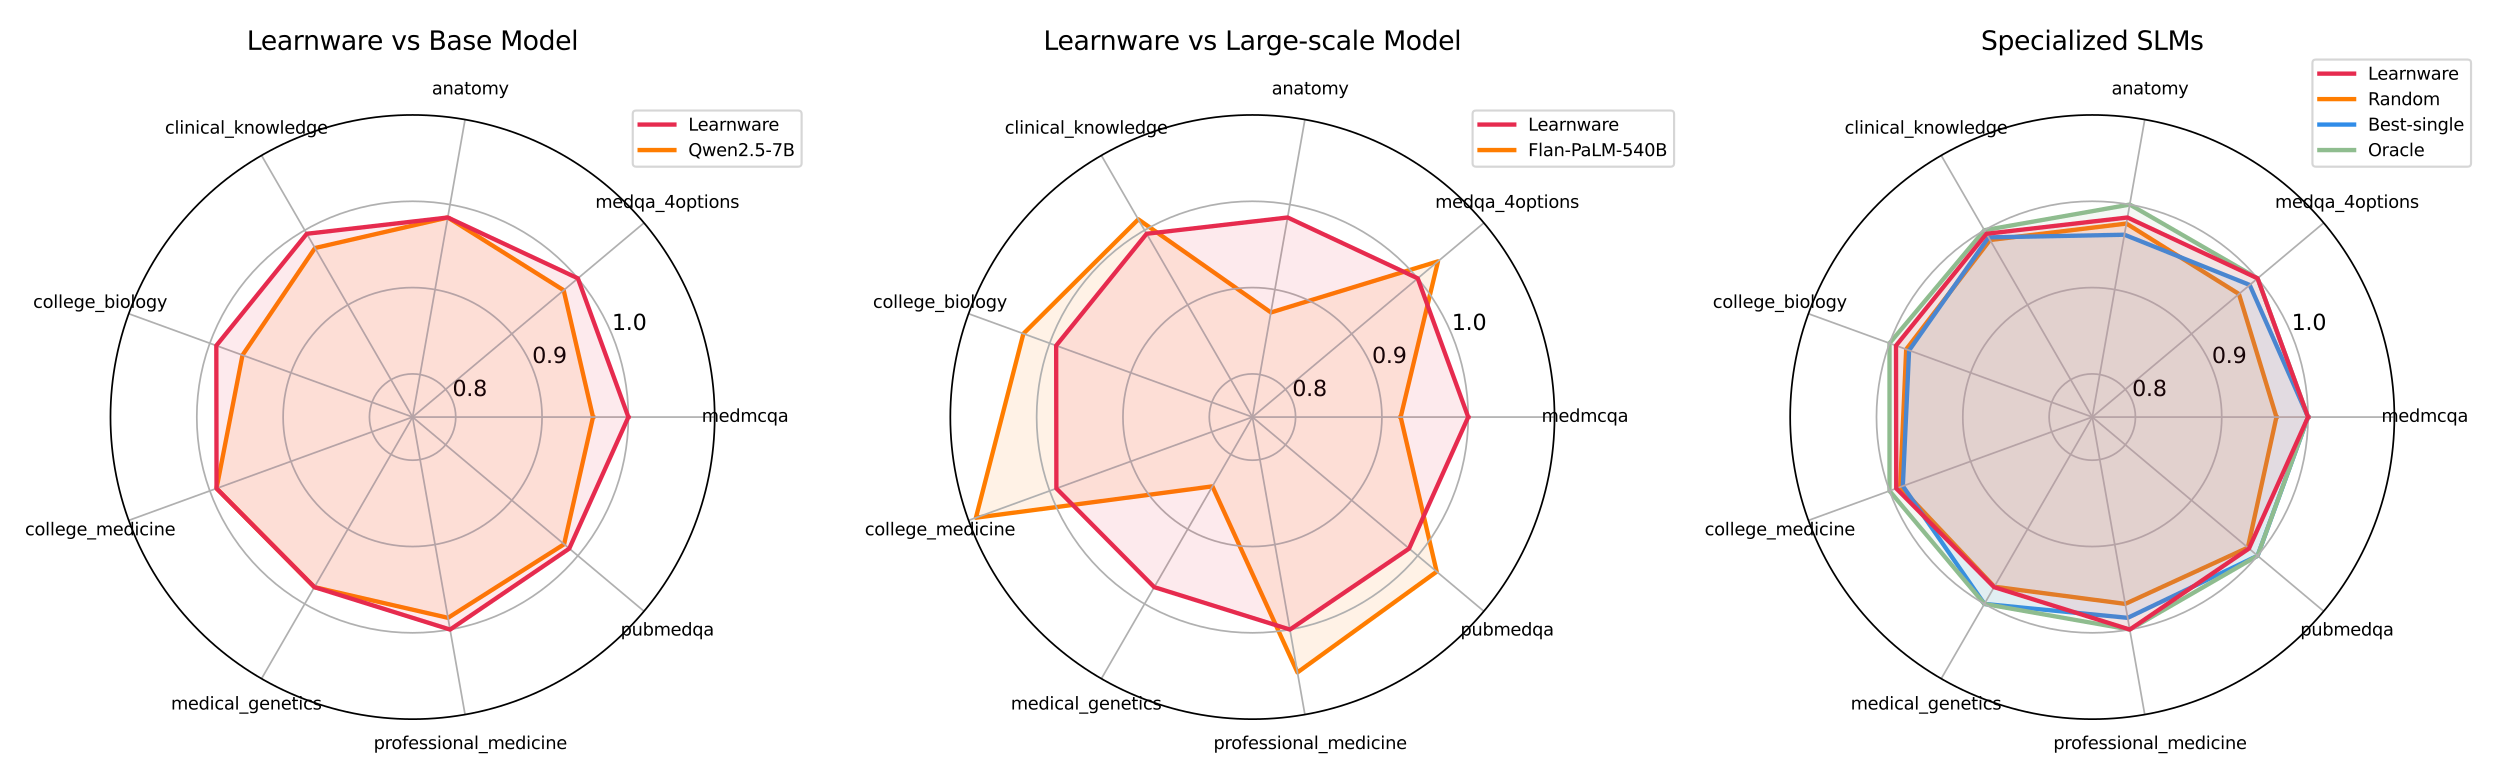 <?xml version="1.0" encoding="utf-8" standalone="no"?>
<!DOCTYPE svg PUBLIC "-//W3C//DTD SVG 1.1//EN"
  "http://www.w3.org/Graphics/SVG/1.1/DTD/svg11.dtd">
<svg xmlns:xlink="http://www.w3.org/1999/xlink" width="1152pt" height="360pt" viewBox="0 0 1152 360" xmlns="http://www.w3.org/2000/svg" version="1.1">
 <defs>
  <style type="text/css">*{stroke-linejoin: round; stroke-linecap: butt}</style>
 </defs>
 <g id="figure_1">
  <g id="patch_1">
   <path d="M 0 360 
L 1152 360 
L 1152 0 
L 0 0 
z
" style="fill: #ffffff"/>
  </g>
  <g id="axes_1">
   <g id="patch_2">
    <path d="M 329.328 192.181 
C 329.328 173.9 325.727 155.797 318.732 138.908 
C 311.736 122.019 301.482 106.672 288.555 93.746 
C 275.629 80.819 260.282 70.565 243.393 63.569 
C 226.504 56.574 208.401 52.973 190.12 52.973 
C 171.84 52.973 153.737 56.574 136.848 63.569 
C 119.959 70.565 104.612 80.819 91.686 93.746 
C 78.759 106.672 68.505 122.019 61.509 138.908 
C 54.514 155.797 50.913 173.9 50.913 192.181 
C 50.913 210.461 54.514 228.564 61.509 245.453 
C 68.505 262.342 78.759 277.689 91.686 290.615 
C 104.612 303.542 119.959 313.796 136.848 320.792 
C 153.737 327.787 171.84 331.388 190.12 331.388 
C 208.401 331.388 226.504 327.787 243.393 320.792 
C 260.282 313.796 275.629 303.542 288.555 290.615 
C 301.482 277.689 311.736 262.342 318.732 245.453 
C 325.727 228.564 329.328 210.461 329.328 192.181 
M 190.12 192.181 
C 190.12 192.181 190.12 192.181 190.12 192.181 
C 190.12 192.181 190.12 192.181 190.12 192.181 
C 190.12 192.181 190.12 192.181 190.12 192.181 
C 190.12 192.181 190.12 192.181 190.12 192.181 
C 190.12 192.181 190.12 192.181 190.12 192.181 
C 190.12 192.181 190.12 192.181 190.12 192.181 
C 190.12 192.181 190.12 192.181 190.12 192.181 
C 190.12 192.181 190.12 192.181 190.12 192.181 
C 190.12 192.181 190.12 192.181 190.12 192.181 
C 190.12 192.181 190.12 192.181 190.12 192.181 
C 190.12 192.181 190.12 192.181 190.12 192.181 
C 190.12 192.181 190.12 192.181 190.12 192.181 
C 190.12 192.181 190.12 192.181 190.12 192.181 
C 190.12 192.181 190.12 192.181 190.12 192.181 
C 190.12 192.181 190.12 192.181 190.12 192.181 
C 190.12 192.181 190.12 192.181 190.12 192.181 
z
" style="fill: #ffffff"/>
   </g>
   <g id="line2d_1">
    <path d="M 273.261 192.181 
L 259.742 133.761 
L 206.336 100.216 
L 145.146 114.283 
L 111.744 163.654 
L 99.782 225.061 
L 144.872 270.553 
L 206.435 284.703 
L 259.944 250.769 
L 273.261 192.181 
" clip-path="url(#p64e1551411)" style="fill: none; stroke: #ff7d00; stroke-width: 2; stroke-linecap: square"/>
   </g>
   <g id="patch_3">
    <path d="M 273.261 192.181 
L 259.742 133.761 
L 206.336 100.216 
L 145.146 114.283 
L 111.744 163.654 
L 99.782 225.061 
L 144.872 270.553 
L 206.435 284.703 
L 259.944 250.769 
z
" clip-path="url(#p64e1551411)" style="fill: #ff7d00; opacity: 0.1; stroke: #ff7d00; stroke-linejoin: miter"/>
   </g>
   <g id="matplotlib.axis_1">
    <g id="xtick_1">
     <g id="line2d_2">
      <path d="M 190.12 192.181 
L 329.328 192.181 
" clip-path="url(#p64e1551411)" style="fill: none; stroke: #b0b0b0; stroke-width: 0.8; stroke-linecap: square"/>
     </g>
     <g id="text_1">
      <!-- medmcqa -->
      <g transform="translate(323.345 194.388) scale(0.08 -0.08)">
       <defs>
        <path id="DejaVuSans-6d" d="M 3328 2828 
Q 3544 3216 3844 3400 
Q 4144 3584 4550 3584 
Q 5097 3584 5394 3201 
Q 5691 2819 5691 2113 
L 5691 0 
L 5113 0 
L 5113 2094 
Q 5113 2597 4934 2840 
Q 4756 3084 4391 3084 
Q 3944 3084 3684 2787 
Q 3425 2491 3425 1978 
L 3425 0 
L 2847 0 
L 2847 2094 
Q 2847 2600 2669 2842 
Q 2491 3084 2119 3084 
Q 1678 3084 1418 2786 
Q 1159 2488 1159 1978 
L 1159 0 
L 581 0 
L 581 3500 
L 1159 3500 
L 1159 2956 
Q 1356 3278 1631 3431 
Q 1906 3584 2284 3584 
Q 2666 3584 2933 3390 
Q 3200 3197 3328 2828 
z
" transform="scale(0.016)"/>
        <path id="DejaVuSans-65" d="M 3597 1894 
L 3597 1613 
L 953 1613 
Q 991 1019 1311 708 
Q 1631 397 2203 397 
Q 2534 397 2845 478 
Q 3156 559 3463 722 
L 3463 178 
Q 3153 47 2828 -22 
Q 2503 -91 2169 -91 
Q 1331 -91 842 396 
Q 353 884 353 1716 
Q 353 2575 817 3079 
Q 1281 3584 2069 3584 
Q 2775 3584 3186 3129 
Q 3597 2675 3597 1894 
z
M 3022 2063 
Q 3016 2534 2758 2815 
Q 2500 3097 2075 3097 
Q 1594 3097 1305 2825 
Q 1016 2553 972 2059 
L 3022 2063 
z
" transform="scale(0.016)"/>
        <path id="DejaVuSans-64" d="M 2906 2969 
L 2906 4863 
L 3481 4863 
L 3481 0 
L 2906 0 
L 2906 525 
Q 2725 213 2448 61 
Q 2172 -91 1784 -91 
Q 1150 -91 751 415 
Q 353 922 353 1747 
Q 353 2572 751 3078 
Q 1150 3584 1784 3584 
Q 2172 3584 2448 3432 
Q 2725 3281 2906 2969 
z
M 947 1747 
Q 947 1113 1208 752 
Q 1469 391 1925 391 
Q 2381 391 2643 752 
Q 2906 1113 2906 1747 
Q 2906 2381 2643 2742 
Q 2381 3103 1925 3103 
Q 1469 3103 1208 2742 
Q 947 2381 947 1747 
z
" transform="scale(0.016)"/>
        <path id="DejaVuSans-63" d="M 3122 3366 
L 3122 2828 
Q 2878 2963 2633 3030 
Q 2388 3097 2138 3097 
Q 1578 3097 1268 2742 
Q 959 2388 959 1747 
Q 959 1106 1268 751 
Q 1578 397 2138 397 
Q 2388 397 2633 464 
Q 2878 531 3122 666 
L 3122 134 
Q 2881 22 2623 -34 
Q 2366 -91 2075 -91 
Q 1284 -91 818 406 
Q 353 903 353 1747 
Q 353 2603 823 3093 
Q 1294 3584 2113 3584 
Q 2378 3584 2631 3529 
Q 2884 3475 3122 3366 
z
" transform="scale(0.016)"/>
        <path id="DejaVuSans-71" d="M 947 1747 
Q 947 1113 1208 752 
Q 1469 391 1925 391 
Q 2381 391 2643 752 
Q 2906 1113 2906 1747 
Q 2906 2381 2643 2742 
Q 2381 3103 1925 3103 
Q 1469 3103 1208 2742 
Q 947 2381 947 1747 
z
M 2906 525 
Q 2725 213 2448 61 
Q 2172 -91 1784 -91 
Q 1150 -91 751 415 
Q 353 922 353 1747 
Q 353 2572 751 3078 
Q 1150 3584 1784 3584 
Q 2172 3584 2448 3432 
Q 2725 3281 2906 2969 
L 2906 3500 
L 3481 3500 
L 3481 -1331 
L 2906 -1331 
L 2906 525 
z
" transform="scale(0.016)"/>
        <path id="DejaVuSans-61" d="M 2194 1759 
Q 1497 1759 1228 1600 
Q 959 1441 959 1056 
Q 959 750 1161 570 
Q 1363 391 1709 391 
Q 2188 391 2477 730 
Q 2766 1069 2766 1631 
L 2766 1759 
L 2194 1759 
z
M 3341 1997 
L 3341 0 
L 2766 0 
L 2766 531 
Q 2569 213 2275 61 
Q 1981 -91 1556 -91 
Q 1019 -91 701 211 
Q 384 513 384 1019 
Q 384 1609 779 1909 
Q 1175 2209 1959 2209 
L 2766 2209 
L 2766 2266 
Q 2766 2663 2505 2880 
Q 2244 3097 1772 3097 
Q 1472 3097 1187 3025 
Q 903 2953 641 2809 
L 641 3341 
Q 956 3463 1253 3523 
Q 1550 3584 1831 3584 
Q 2591 3584 2966 3190 
Q 3341 2797 3341 1997 
z
" transform="scale(0.016)"/>
       </defs>
       <use xlink:href="#DejaVuSans-6d"/>
       <use xlink:href="#DejaVuSans-65" x="97.412"/>
       <use xlink:href="#DejaVuSans-64" x="158.936"/>
       <use xlink:href="#DejaVuSans-6d" x="222.412"/>
       <use xlink:href="#DejaVuSans-63" x="319.824"/>
       <use xlink:href="#DejaVuSans-71" x="374.805"/>
       <use xlink:href="#DejaVuSans-61" x="438.281"/>
      </g>
     </g>
    </g>
    <g id="xtick_2">
     <g id="line2d_3">
      <path d="M 190.12 192.181 
L 296.76 102.7 
" clip-path="url(#p64e1551411)" style="fill: none; stroke: #b0b0b0; stroke-width: 0.8; stroke-linecap: square"/>
     </g>
     <g id="text_2">
      <!-- medqa_4options -->
      <g transform="translate(274.319 95.797) scale(0.08 -0.08)">
       <defs>
        <path id="DejaVuSans-5f" d="M 3263 -1063 
L 3263 -1509 
L -63 -1509 
L -63 -1063 
L 3263 -1063 
z
" transform="scale(0.016)"/>
        <path id="DejaVuSans-34" d="M 2419 4116 
L 825 1625 
L 2419 1625 
L 2419 4116 
z
M 2253 4666 
L 3047 4666 
L 3047 1625 
L 3713 1625 
L 3713 1100 
L 3047 1100 
L 3047 0 
L 2419 0 
L 2419 1100 
L 313 1100 
L 313 1709 
L 2253 4666 
z
" transform="scale(0.016)"/>
        <path id="DejaVuSans-6f" d="M 1959 3097 
Q 1497 3097 1228 2736 
Q 959 2375 959 1747 
Q 959 1119 1226 758 
Q 1494 397 1959 397 
Q 2419 397 2687 759 
Q 2956 1122 2956 1747 
Q 2956 2369 2687 2733 
Q 2419 3097 1959 3097 
z
M 1959 3584 
Q 2709 3584 3137 3096 
Q 3566 2609 3566 1747 
Q 3566 888 3137 398 
Q 2709 -91 1959 -91 
Q 1206 -91 779 398 
Q 353 888 353 1747 
Q 353 2609 779 3096 
Q 1206 3584 1959 3584 
z
" transform="scale(0.016)"/>
        <path id="DejaVuSans-70" d="M 1159 525 
L 1159 -1331 
L 581 -1331 
L 581 3500 
L 1159 3500 
L 1159 2969 
Q 1341 3281 1617 3432 
Q 1894 3584 2278 3584 
Q 2916 3584 3314 3078 
Q 3713 2572 3713 1747 
Q 3713 922 3314 415 
Q 2916 -91 2278 -91 
Q 1894 -91 1617 61 
Q 1341 213 1159 525 
z
M 3116 1747 
Q 3116 2381 2855 2742 
Q 2594 3103 2138 3103 
Q 1681 3103 1420 2742 
Q 1159 2381 1159 1747 
Q 1159 1113 1420 752 
Q 1681 391 2138 391 
Q 2594 391 2855 752 
Q 3116 1113 3116 1747 
z
" transform="scale(0.016)"/>
        <path id="DejaVuSans-74" d="M 1172 4494 
L 1172 3500 
L 2356 3500 
L 2356 3053 
L 1172 3053 
L 1172 1153 
Q 1172 725 1289 603 
Q 1406 481 1766 481 
L 2356 481 
L 2356 0 
L 1766 0 
Q 1100 0 847 248 
Q 594 497 594 1153 
L 594 3053 
L 172 3053 
L 172 3500 
L 594 3500 
L 594 4494 
L 1172 4494 
z
" transform="scale(0.016)"/>
        <path id="DejaVuSans-69" d="M 603 3500 
L 1178 3500 
L 1178 0 
L 603 0 
L 603 3500 
z
M 603 4863 
L 1178 4863 
L 1178 4134 
L 603 4134 
L 603 4863 
z
" transform="scale(0.016)"/>
        <path id="DejaVuSans-6e" d="M 3513 2113 
L 3513 0 
L 2938 0 
L 2938 2094 
Q 2938 2591 2744 2837 
Q 2550 3084 2163 3084 
Q 1697 3084 1428 2787 
Q 1159 2491 1159 1978 
L 1159 0 
L 581 0 
L 581 3500 
L 1159 3500 
L 1159 2956 
Q 1366 3272 1645 3428 
Q 1925 3584 2291 3584 
Q 2894 3584 3203 3211 
Q 3513 2838 3513 2113 
z
" transform="scale(0.016)"/>
        <path id="DejaVuSans-73" d="M 2834 3397 
L 2834 2853 
Q 2591 2978 2328 3040 
Q 2066 3103 1784 3103 
Q 1356 3103 1142 2972 
Q 928 2841 928 2578 
Q 928 2378 1081 2264 
Q 1234 2150 1697 2047 
L 1894 2003 
Q 2506 1872 2764 1633 
Q 3022 1394 3022 966 
Q 3022 478 2636 193 
Q 2250 -91 1575 -91 
Q 1294 -91 989 -36 
Q 684 19 347 128 
L 347 722 
Q 666 556 975 473 
Q 1284 391 1588 391 
Q 1994 391 2212 530 
Q 2431 669 2431 922 
Q 2431 1156 2273 1281 
Q 2116 1406 1581 1522 
L 1381 1569 
Q 847 1681 609 1914 
Q 372 2147 372 2553 
Q 372 3047 722 3315 
Q 1072 3584 1716 3584 
Q 2034 3584 2315 3537 
Q 2597 3491 2834 3397 
z
" transform="scale(0.016)"/>
       </defs>
       <use xlink:href="#DejaVuSans-6d"/>
       <use xlink:href="#DejaVuSans-65" x="97.412"/>
       <use xlink:href="#DejaVuSans-64" x="158.936"/>
       <use xlink:href="#DejaVuSans-71" x="222.412"/>
       <use xlink:href="#DejaVuSans-61" x="285.889"/>
       <use xlink:href="#DejaVuSans-5f" x="347.168"/>
       <use xlink:href="#DejaVuSans-34" x="397.168"/>
       <use xlink:href="#DejaVuSans-6f" x="460.791"/>
       <use xlink:href="#DejaVuSans-70" x="521.973"/>
       <use xlink:href="#DejaVuSans-74" x="585.449"/>
       <use xlink:href="#DejaVuSans-69" x="624.658"/>
       <use xlink:href="#DejaVuSans-6f" x="652.441"/>
       <use xlink:href="#DejaVuSans-6e" x="713.623"/>
       <use xlink:href="#DejaVuSans-73" x="777.002"/>
      </g>
     </g>
    </g>
    <g id="xtick_3">
     <g id="line2d_4">
      <path d="M 190.12 192.181 
L 214.294 55.088 
" clip-path="url(#p64e1551411)" style="fill: none; stroke: #b0b0b0; stroke-width: 0.8; stroke-linecap: square"/>
     </g>
     <g id="text_3">
      <!-- anatomy -->
      <g transform="translate(199.008 43.508) scale(0.08 -0.08)">
       <defs>
        <path id="DejaVuSans-79" d="M 2059 -325 
Q 1816 -950 1584 -1140 
Q 1353 -1331 966 -1331 
L 506 -1331 
L 506 -850 
L 844 -850 
Q 1081 -850 1212 -737 
Q 1344 -625 1503 -206 
L 1606 56 
L 191 3500 
L 800 3500 
L 1894 763 
L 2988 3500 
L 3597 3500 
L 2059 -325 
z
" transform="scale(0.016)"/>
       </defs>
       <use xlink:href="#DejaVuSans-61"/>
       <use xlink:href="#DejaVuSans-6e" x="61.279"/>
       <use xlink:href="#DejaVuSans-61" x="124.658"/>
       <use xlink:href="#DejaVuSans-74" x="185.938"/>
       <use xlink:href="#DejaVuSans-6f" x="225.146"/>
       <use xlink:href="#DejaVuSans-6d" x="286.328"/>
       <use xlink:href="#DejaVuSans-79" x="383.74"/>
      </g>
     </g>
    </g>
    <g id="xtick_4">
     <g id="line2d_5">
      <path d="M 190.12 192.181 
L 120.517 71.623 
" clip-path="url(#p64e1551411)" style="fill: none; stroke: #b0b0b0; stroke-width: 0.8; stroke-linecap: square"/>
     </g>
     <g id="text_4">
      <!-- clinical_knowledge -->
      <g transform="translate(76.004 61.595) scale(0.08 -0.08)">
       <defs>
        <path id="DejaVuSans-6c" d="M 603 4863 
L 1178 4863 
L 1178 0 
L 603 0 
L 603 4863 
z
" transform="scale(0.016)"/>
        <path id="DejaVuSans-6b" d="M 581 4863 
L 1159 4863 
L 1159 1991 
L 2875 3500 
L 3609 3500 
L 1753 1863 
L 3688 0 
L 2938 0 
L 1159 1709 
L 1159 0 
L 581 0 
L 581 4863 
z
" transform="scale(0.016)"/>
        <path id="DejaVuSans-77" d="M 269 3500 
L 844 3500 
L 1563 769 
L 2278 3500 
L 2956 3500 
L 3675 769 
L 4391 3500 
L 4966 3500 
L 4050 0 
L 3372 0 
L 2619 2869 
L 1863 0 
L 1184 0 
L 269 3500 
z
" transform="scale(0.016)"/>
        <path id="DejaVuSans-67" d="M 2906 1791 
Q 2906 2416 2648 2759 
Q 2391 3103 1925 3103 
Q 1463 3103 1205 2759 
Q 947 2416 947 1791 
Q 947 1169 1205 825 
Q 1463 481 1925 481 
Q 2391 481 2648 825 
Q 2906 1169 2906 1791 
z
M 3481 434 
Q 3481 -459 3084 -895 
Q 2688 -1331 1869 -1331 
Q 1566 -1331 1297 -1286 
Q 1028 -1241 775 -1147 
L 775 -588 
Q 1028 -725 1275 -790 
Q 1522 -856 1778 -856 
Q 2344 -856 2625 -561 
Q 2906 -266 2906 331 
L 2906 616 
Q 2728 306 2450 153 
Q 2172 0 1784 0 
Q 1141 0 747 490 
Q 353 981 353 1791 
Q 353 2603 747 3093 
Q 1141 3584 1784 3584 
Q 2172 3584 2450 3431 
Q 2728 3278 2906 2969 
L 2906 3500 
L 3481 3500 
L 3481 434 
z
" transform="scale(0.016)"/>
       </defs>
       <use xlink:href="#DejaVuSans-63"/>
       <use xlink:href="#DejaVuSans-6c" x="54.98"/>
       <use xlink:href="#DejaVuSans-69" x="82.764"/>
       <use xlink:href="#DejaVuSans-6e" x="110.547"/>
       <use xlink:href="#DejaVuSans-69" x="173.926"/>
       <use xlink:href="#DejaVuSans-63" x="201.709"/>
       <use xlink:href="#DejaVuSans-61" x="256.689"/>
       <use xlink:href="#DejaVuSans-6c" x="317.969"/>
       <use xlink:href="#DejaVuSans-5f" x="345.752"/>
       <use xlink:href="#DejaVuSans-6b" x="395.752"/>
       <use xlink:href="#DejaVuSans-6e" x="453.662"/>
       <use xlink:href="#DejaVuSans-6f" x="517.041"/>
       <use xlink:href="#DejaVuSans-77" x="578.223"/>
       <use xlink:href="#DejaVuSans-6c" x="660.01"/>
       <use xlink:href="#DejaVuSans-65" x="687.793"/>
       <use xlink:href="#DejaVuSans-64" x="749.316"/>
       <use xlink:href="#DejaVuSans-67" x="812.793"/>
       <use xlink:href="#DejaVuSans-65" x="876.27"/>
      </g>
     </g>
    </g>
    <g id="xtick_5">
     <g id="line2d_6">
      <path d="M 190.12 192.181 
L 59.308 144.569 
" clip-path="url(#p64e1551411)" style="fill: none; stroke: #b0b0b0; stroke-width: 0.8; stroke-linecap: square"/>
     </g>
     <g id="text_5">
      <!-- college_biology -->
      <g transform="translate(15.257 141.877) scale(0.08 -0.08)">
       <defs>
        <path id="DejaVuSans-62" d="M 3116 1747 
Q 3116 2381 2855 2742 
Q 2594 3103 2138 3103 
Q 1681 3103 1420 2742 
Q 1159 2381 1159 1747 
Q 1159 1113 1420 752 
Q 1681 391 2138 391 
Q 2594 391 2855 752 
Q 3116 1113 3116 1747 
z
M 1159 2969 
Q 1341 3281 1617 3432 
Q 1894 3584 2278 3584 
Q 2916 3584 3314 3078 
Q 3713 2572 3713 1747 
Q 3713 922 3314 415 
Q 2916 -91 2278 -91 
Q 1894 -91 1617 61 
Q 1341 213 1159 525 
L 1159 0 
L 581 0 
L 581 4863 
L 1159 4863 
L 1159 2969 
z
" transform="scale(0.016)"/>
       </defs>
       <use xlink:href="#DejaVuSans-63"/>
       <use xlink:href="#DejaVuSans-6f" x="54.98"/>
       <use xlink:href="#DejaVuSans-6c" x="116.162"/>
       <use xlink:href="#DejaVuSans-6c" x="143.945"/>
       <use xlink:href="#DejaVuSans-65" x="171.729"/>
       <use xlink:href="#DejaVuSans-67" x="233.252"/>
       <use xlink:href="#DejaVuSans-65" x="296.729"/>
       <use xlink:href="#DejaVuSans-5f" x="358.252"/>
       <use xlink:href="#DejaVuSans-62" x="408.252"/>
       <use xlink:href="#DejaVuSans-69" x="471.729"/>
       <use xlink:href="#DejaVuSans-6f" x="499.512"/>
       <use xlink:href="#DejaVuSans-6c" x="560.693"/>
       <use xlink:href="#DejaVuSans-6f" x="588.477"/>
       <use xlink:href="#DejaVuSans-67" x="649.658"/>
       <use xlink:href="#DejaVuSans-79" x="713.135"/>
      </g>
     </g>
    </g>
    <g id="xtick_6">
     <g id="line2d_7">
      <path d="M 190.12 192.181 
L 59.308 239.792 
" clip-path="url(#p64e1551411)" style="fill: none; stroke: #b0b0b0; stroke-width: 0.8; stroke-linecap: square"/>
     </g>
     <g id="text_6">
      <!-- college_medicine -->
      <g transform="translate(11.506 246.677) scale(0.08 -0.08)">
       <use xlink:href="#DejaVuSans-63"/>
       <use xlink:href="#DejaVuSans-6f" x="54.98"/>
       <use xlink:href="#DejaVuSans-6c" x="116.162"/>
       <use xlink:href="#DejaVuSans-6c" x="143.945"/>
       <use xlink:href="#DejaVuSans-65" x="171.729"/>
       <use xlink:href="#DejaVuSans-67" x="233.252"/>
       <use xlink:href="#DejaVuSans-65" x="296.729"/>
       <use xlink:href="#DejaVuSans-5f" x="358.252"/>
       <use xlink:href="#DejaVuSans-6d" x="408.252"/>
       <use xlink:href="#DejaVuSans-65" x="505.664"/>
       <use xlink:href="#DejaVuSans-64" x="567.188"/>
       <use xlink:href="#DejaVuSans-69" x="630.664"/>
       <use xlink:href="#DejaVuSans-63" x="658.447"/>
       <use xlink:href="#DejaVuSans-69" x="713.428"/>
       <use xlink:href="#DejaVuSans-6e" x="741.211"/>
       <use xlink:href="#DejaVuSans-65" x="804.59"/>
      </g>
     </g>
    </g>
    <g id="xtick_7">
     <g id="line2d_8">
      <path d="M 190.12 192.181 
L 120.517 312.738 
" clip-path="url(#p64e1551411)" style="fill: none; stroke: #b0b0b0; stroke-width: 0.8; stroke-linecap: square"/>
     </g>
     <g id="text_7">
      <!-- medical_genetics -->
      <g transform="translate(78.787 326.959) scale(0.08 -0.08)">
       <use xlink:href="#DejaVuSans-6d"/>
       <use xlink:href="#DejaVuSans-65" x="97.412"/>
       <use xlink:href="#DejaVuSans-64" x="158.936"/>
       <use xlink:href="#DejaVuSans-69" x="222.412"/>
       <use xlink:href="#DejaVuSans-63" x="250.195"/>
       <use xlink:href="#DejaVuSans-61" x="305.176"/>
       <use xlink:href="#DejaVuSans-6c" x="366.455"/>
       <use xlink:href="#DejaVuSans-5f" x="394.238"/>
       <use xlink:href="#DejaVuSans-67" x="444.238"/>
       <use xlink:href="#DejaVuSans-65" x="507.715"/>
       <use xlink:href="#DejaVuSans-6e" x="569.238"/>
       <use xlink:href="#DejaVuSans-65" x="632.617"/>
       <use xlink:href="#DejaVuSans-74" x="694.141"/>
       <use xlink:href="#DejaVuSans-69" x="733.35"/>
       <use xlink:href="#DejaVuSans-63" x="761.133"/>
       <use xlink:href="#DejaVuSans-73" x="816.113"/>
      </g>
     </g>
    </g>
    <g id="xtick_8">
     <g id="line2d_9">
      <path d="M 190.12 192.181 
L 214.294 329.273 
" clip-path="url(#p64e1551411)" style="fill: none; stroke: #b0b0b0; stroke-width: 0.8; stroke-linecap: square"/>
     </g>
     <g id="text_8">
      <!-- professional_medicine -->
      <g transform="translate(172.175 345.157) scale(0.08 -0.08)">
       <defs>
        <path id="DejaVuSans-72" d="M 2631 2963 
Q 2534 3019 2420 3045 
Q 2306 3072 2169 3072 
Q 1681 3072 1420 2755 
Q 1159 2438 1159 1844 
L 1159 0 
L 581 0 
L 581 3500 
L 1159 3500 
L 1159 2956 
Q 1341 3275 1631 3429 
Q 1922 3584 2338 3584 
Q 2397 3584 2469 3576 
Q 2541 3569 2628 3553 
L 2631 2963 
z
" transform="scale(0.016)"/>
        <path id="DejaVuSans-66" d="M 2375 4863 
L 2375 4384 
L 1825 4384 
Q 1516 4384 1395 4259 
Q 1275 4134 1275 3809 
L 1275 3500 
L 2222 3500 
L 2222 3053 
L 1275 3053 
L 1275 0 
L 697 0 
L 697 3053 
L 147 3053 
L 147 3500 
L 697 3500 
L 697 3744 
Q 697 4328 969 4595 
Q 1241 4863 1831 4863 
L 2375 4863 
z
" transform="scale(0.016)"/>
       </defs>
       <use xlink:href="#DejaVuSans-70"/>
       <use xlink:href="#DejaVuSans-72" x="63.477"/>
       <use xlink:href="#DejaVuSans-6f" x="102.34"/>
       <use xlink:href="#DejaVuSans-66" x="163.521"/>
       <use xlink:href="#DejaVuSans-65" x="198.727"/>
       <use xlink:href="#DejaVuSans-73" x="260.25"/>
       <use xlink:href="#DejaVuSans-73" x="312.35"/>
       <use xlink:href="#DejaVuSans-69" x="364.449"/>
       <use xlink:href="#DejaVuSans-6f" x="392.232"/>
       <use xlink:href="#DejaVuSans-6e" x="453.414"/>
       <use xlink:href="#DejaVuSans-61" x="516.793"/>
       <use xlink:href="#DejaVuSans-6c" x="578.072"/>
       <use xlink:href="#DejaVuSans-5f" x="605.855"/>
       <use xlink:href="#DejaVuSans-6d" x="655.855"/>
       <use xlink:href="#DejaVuSans-65" x="753.268"/>
       <use xlink:href="#DejaVuSans-64" x="814.791"/>
       <use xlink:href="#DejaVuSans-69" x="878.268"/>
       <use xlink:href="#DejaVuSans-63" x="906.051"/>
       <use xlink:href="#DejaVuSans-69" x="961.031"/>
       <use xlink:href="#DejaVuSans-6e" x="988.814"/>
       <use xlink:href="#DejaVuSans-65" x="1052.193"/>
      </g>
     </g>
    </g>
    <g id="xtick_9">
     <g id="line2d_10">
      <path d="M 190.12 192.181 
L 296.76 281.662 
" clip-path="url(#p64e1551411)" style="fill: none; stroke: #b0b0b0; stroke-width: 0.8; stroke-linecap: square"/>
     </g>
     <g id="text_9">
      <!-- pubmedqa -->
      <g transform="translate(285.983 292.868) scale(0.08 -0.08)">
       <defs>
        <path id="DejaVuSans-75" d="M 544 1381 
L 544 3500 
L 1119 3500 
L 1119 1403 
Q 1119 906 1312 657 
Q 1506 409 1894 409 
Q 2359 409 2629 706 
Q 2900 1003 2900 1516 
L 2900 3500 
L 3475 3500 
L 3475 0 
L 2900 0 
L 2900 538 
Q 2691 219 2414 64 
Q 2138 -91 1772 -91 
Q 1169 -91 856 284 
Q 544 659 544 1381 
z
M 1991 3584 
L 1991 3584 
z
" transform="scale(0.016)"/>
       </defs>
       <use xlink:href="#DejaVuSans-70"/>
       <use xlink:href="#DejaVuSans-75" x="63.477"/>
       <use xlink:href="#DejaVuSans-62" x="126.855"/>
       <use xlink:href="#DejaVuSans-6d" x="190.332"/>
       <use xlink:href="#DejaVuSans-65" x="287.744"/>
       <use xlink:href="#DejaVuSans-64" x="349.268"/>
       <use xlink:href="#DejaVuSans-71" x="412.744"/>
       <use xlink:href="#DejaVuSans-61" x="476.221"/>
      </g>
     </g>
    </g>
   </g>
   <g id="matplotlib.axis_2">
    <g id="ytick_1">
     <g id="line2d_11">
      <path d="M 210.007 192.181 
C 210.007 189.569 209.493 186.983 208.493 184.57 
C 207.494 182.157 206.029 179.965 204.183 178.118 
C 202.336 176.272 200.144 174.807 197.731 173.808 
C 195.318 172.808 192.732 172.294 190.12 172.294 
C 187.509 172.294 184.923 172.808 182.51 173.808 
C 180.097 174.807 177.905 176.272 176.058 178.118 
C 174.212 179.965 172.747 182.157 171.747 184.57 
C 170.748 186.983 170.234 189.569 170.234 192.181 
C 170.234 194.792 170.748 197.378 171.747 199.791 
C 172.747 202.204 174.212 204.396 176.058 206.243 
C 177.905 208.089 180.097 209.554 182.51 210.554 
C 184.923 211.553 187.509 212.067 190.12 212.067 
C 192.732 212.067 195.318 211.553 197.731 210.554 
C 200.144 209.554 202.336 208.089 204.183 206.243 
C 206.029 204.396 207.494 202.204 208.493 199.791 
C 209.493 197.378 210.007 194.792 210.007 192.181 
" clip-path="url(#p64e1551411)" style="fill: none; stroke: #b0b0b0; stroke-width: 0.8; stroke-linecap: square"/>
     </g>
     <g id="text_10">
      <!-- 0.8 -->
      <g transform="translate(208.493 182.491) scale(0.1 -0.1)">
       <defs>
        <path id="DejaVuSans-30" d="M 2034 4250 
Q 1547 4250 1301 3770 
Q 1056 3291 1056 2328 
Q 1056 1369 1301 889 
Q 1547 409 2034 409 
Q 2525 409 2770 889 
Q 3016 1369 3016 2328 
Q 3016 3291 2770 3770 
Q 2525 4250 2034 4250 
z
M 2034 4750 
Q 2819 4750 3233 4129 
Q 3647 3509 3647 2328 
Q 3647 1150 3233 529 
Q 2819 -91 2034 -91 
Q 1250 -91 836 529 
Q 422 1150 422 2328 
Q 422 3509 836 4129 
Q 1250 4750 2034 4750 
z
" transform="scale(0.016)"/>
        <path id="DejaVuSans-2e" d="M 684 794 
L 1344 794 
L 1344 0 
L 684 0 
L 684 794 
z
" transform="scale(0.016)"/>
        <path id="DejaVuSans-38" d="M 2034 2216 
Q 1584 2216 1326 1975 
Q 1069 1734 1069 1313 
Q 1069 891 1326 650 
Q 1584 409 2034 409 
Q 2484 409 2743 651 
Q 3003 894 3003 1313 
Q 3003 1734 2745 1975 
Q 2488 2216 2034 2216 
z
M 1403 2484 
Q 997 2584 770 2862 
Q 544 3141 544 3541 
Q 544 4100 942 4425 
Q 1341 4750 2034 4750 
Q 2731 4750 3128 4425 
Q 3525 4100 3525 3541 
Q 3525 3141 3298 2862 
Q 3072 2584 2669 2484 
Q 3125 2378 3379 2068 
Q 3634 1759 3634 1313 
Q 3634 634 3220 271 
Q 2806 -91 2034 -91 
Q 1263 -91 848 271 
Q 434 634 434 1313 
Q 434 1759 690 2068 
Q 947 2378 1403 2484 
z
M 1172 3481 
Q 1172 3119 1398 2916 
Q 1625 2713 2034 2713 
Q 2441 2713 2670 2916 
Q 2900 3119 2900 3481 
Q 2900 3844 2670 4047 
Q 2441 4250 2034 4250 
Q 1625 4250 1398 4047 
Q 1172 3844 1172 3481 
z
" transform="scale(0.016)"/>
       </defs>
       <use xlink:href="#DejaVuSans-30"/>
       <use xlink:href="#DejaVuSans-2e" x="63.623"/>
       <use xlink:href="#DejaVuSans-38" x="95.41"/>
      </g>
     </g>
    </g>
    <g id="ytick_2">
     <g id="line2d_12">
      <path d="M 249.781 192.181 
C 249.781 184.346 248.238 176.588 245.24 169.349 
C 242.241 162.111 237.847 155.534 232.307 149.994 
C 226.767 144.454 220.19 140.06 212.952 137.061 
C 205.713 134.063 197.955 132.52 190.12 132.52 
C 182.286 132.52 174.528 134.063 167.289 137.061 
C 160.051 140.06 153.474 144.454 147.934 149.994 
C 142.394 155.534 138 162.111 135.001 169.349 
C 132.003 176.588 130.46 184.346 130.46 192.181 
C 130.46 200.015 132.003 207.773 135.001 215.012 
C 138 222.25 142.394 228.827 147.934 234.367 
C 153.474 239.907 160.051 244.301 167.289 247.3 
C 174.528 250.298 182.286 251.841 190.12 251.841 
C 197.955 251.841 205.713 250.298 212.952 247.3 
C 220.19 244.301 226.767 239.907 232.307 234.367 
C 237.847 228.827 242.241 222.25 245.24 215.012 
C 248.238 207.773 249.781 200.015 249.781 192.181 
" clip-path="url(#p64e1551411)" style="fill: none; stroke: #b0b0b0; stroke-width: 0.8; stroke-linecap: square"/>
     </g>
     <g id="text_11">
      <!-- 0.9 -->
      <g transform="translate(245.24 167.27) scale(0.1 -0.1)">
       <defs>
        <path id="DejaVuSans-39" d="M 703 97 
L 703 672 
Q 941 559 1184 500 
Q 1428 441 1663 441 
Q 2288 441 2617 861 
Q 2947 1281 2994 2138 
Q 2813 1869 2534 1725 
Q 2256 1581 1919 1581 
Q 1219 1581 811 2004 
Q 403 2428 403 3163 
Q 403 3881 828 4315 
Q 1253 4750 1959 4750 
Q 2769 4750 3195 4129 
Q 3622 3509 3622 2328 
Q 3622 1225 3098 567 
Q 2575 -91 1691 -91 
Q 1453 -91 1209 -44 
Q 966 3 703 97 
z
M 1959 2075 
Q 2384 2075 2632 2365 
Q 2881 2656 2881 3163 
Q 2881 3666 2632 3958 
Q 2384 4250 1959 4250 
Q 1534 4250 1286 3958 
Q 1038 3666 1038 3163 
Q 1038 2656 1286 2365 
Q 1534 2075 1959 2075 
z
" transform="scale(0.016)"/>
       </defs>
       <use xlink:href="#DejaVuSans-30"/>
       <use xlink:href="#DejaVuSans-2e" x="63.623"/>
       <use xlink:href="#DejaVuSans-39" x="95.41"/>
      </g>
     </g>
    </g>
    <g id="ytick_3">
     <g id="line2d_13">
      <path d="M 289.555 192.181 
C 289.555 179.123 286.983 166.192 281.986 154.129 
C 276.989 142.065 269.664 131.103 260.431 121.87 
C 251.198 112.637 240.236 105.312 228.172 100.315 
C 216.109 95.318 203.178 92.746 190.12 92.746 
C 177.063 92.746 164.132 95.318 152.069 100.315 
C 140.005 105.312 129.043 112.637 119.81 121.87 
C 110.577 131.103 103.252 142.065 98.255 154.129 
C 93.258 166.192 90.686 179.123 90.686 192.181 
C 90.686 205.238 93.258 218.169 98.255 230.232 
C 103.252 242.296 110.577 253.258 119.81 262.491 
C 129.043 271.724 140.005 279.049 152.069 284.046 
C 164.132 289.043 177.063 291.615 190.12 291.615 
C 203.178 291.615 216.109 289.043 228.172 284.046 
C 240.236 279.049 251.198 271.724 260.431 262.491 
C 269.664 253.258 276.989 242.296 281.986 230.232 
C 286.983 218.169 289.555 205.238 289.555 192.181 
" clip-path="url(#p64e1551411)" style="fill: none; stroke: #b0b0b0; stroke-width: 0.8; stroke-linecap: square"/>
     </g>
     <g id="text_12">
      <!-- 1.0 -->
      <g transform="translate(281.986 152.049) scale(0.1 -0.1)">
       <defs>
        <path id="DejaVuSans-31" d="M 794 531 
L 1825 531 
L 1825 4091 
L 703 3866 
L 703 4441 
L 1819 4666 
L 2450 4666 
L 2450 531 
L 3481 531 
L 3481 0 
L 794 0 
L 794 531 
z
" transform="scale(0.016)"/>
       </defs>
       <use xlink:href="#DejaVuSans-31"/>
       <use xlink:href="#DejaVuSans-2e" x="63.623"/>
       <use xlink:href="#DejaVuSans-30" x="95.41"/>
      </g>
     </g>
    </g>
   </g>
   <g id="line2d_14">
    <path d="M 289.555 192.181 
L 266.291 128.266 
L 206.336 100.216 
L 141.357 107.72 
L 99.678 159.262 
L 99.782 225.061 
L 144.872 270.553 
L 207.387 290.104 
L 262.324 252.767 
L 289.555 192.181 
" clip-path="url(#p64e1551411)" style="fill: none; stroke: #e62b4f; stroke-width: 2; stroke-linecap: square"/>
   </g>
   <g id="patch_4">
    <path d="M 289.555 192.181 
L 266.291 128.266 
L 206.336 100.216 
L 141.357 107.72 
L 99.678 159.262 
L 99.782 225.061 
L 144.872 270.553 
L 207.387 290.104 
L 262.324 252.767 
z
" clip-path="url(#p64e1551411)" style="fill: #e62b4f; opacity: 0.1; stroke: #e62b4f; stroke-linejoin: miter"/>
   </g>
   <g id="patch_5">
    <path d="M 329.328 192.181 
C 329.328 173.9 325.727 155.797 318.732 138.908 
C 311.736 122.019 301.482 106.672 288.555 93.746 
C 275.629 80.819 260.282 70.565 243.393 63.569 
C 226.504 56.574 208.401 52.973 190.12 52.973 
C 171.84 52.973 153.737 56.574 136.848 63.569 
C 119.959 70.565 104.612 80.819 91.686 93.746 
C 78.759 106.672 68.505 122.019 61.509 138.908 
C 54.514 155.797 50.913 173.9 50.913 192.181 
C 50.913 210.461 54.514 228.564 61.509 245.453 
C 68.505 262.342 78.759 277.689 91.686 290.615 
C 104.612 303.542 119.959 313.796 136.848 320.792 
C 153.737 327.787 171.84 331.388 190.12 331.388 
C 208.401 331.388 226.504 327.787 243.393 320.792 
C 260.282 313.796 275.629 303.542 288.555 290.615 
C 301.482 277.689 311.736 262.342 318.732 245.453 
C 325.727 228.564 329.328 210.461 329.328 192.181 
" style="fill: none; stroke: #000000; stroke-width: 0.8; stroke-linejoin: miter; stroke-linecap: square"/>
   </g>
   <g id="text_13">
    <!-- Learnware vs Base Model -->
    <g transform="translate(113.718 22.973) scale(0.12 -0.12)">
     <defs>
      <path id="DejaVuSans-4c" d="M 628 4666 
L 1259 4666 
L 1259 531 
L 3531 531 
L 3531 0 
L 628 0 
L 628 4666 
z
" transform="scale(0.016)"/>
      <path id="DejaVuSans-20" transform="scale(0.016)"/>
      <path id="DejaVuSans-76" d="M 191 3500 
L 800 3500 
L 1894 563 
L 2988 3500 
L 3597 3500 
L 2284 0 
L 1503 0 
L 191 3500 
z
" transform="scale(0.016)"/>
      <path id="DejaVuSans-42" d="M 1259 2228 
L 1259 519 
L 2272 519 
Q 2781 519 3026 730 
Q 3272 941 3272 1375 
Q 3272 1813 3026 2020 
Q 2781 2228 2272 2228 
L 1259 2228 
z
M 1259 4147 
L 1259 2741 
L 2194 2741 
Q 2656 2741 2882 2914 
Q 3109 3088 3109 3444 
Q 3109 3797 2882 3972 
Q 2656 4147 2194 4147 
L 1259 4147 
z
M 628 4666 
L 2241 4666 
Q 2963 4666 3353 4366 
Q 3744 4066 3744 3513 
Q 3744 3084 3544 2831 
Q 3344 2578 2956 2516 
Q 3422 2416 3680 2098 
Q 3938 1781 3938 1306 
Q 3938 681 3513 340 
Q 3088 0 2303 0 
L 628 0 
L 628 4666 
z
" transform="scale(0.016)"/>
      <path id="DejaVuSans-4d" d="M 628 4666 
L 1569 4666 
L 2759 1491 
L 3956 4666 
L 4897 4666 
L 4897 0 
L 4281 0 
L 4281 4097 
L 3078 897 
L 2444 897 
L 1241 4097 
L 1241 0 
L 628 0 
L 628 4666 
z
" transform="scale(0.016)"/>
     </defs>
     <use xlink:href="#DejaVuSans-4c"/>
     <use xlink:href="#DejaVuSans-65" x="53.963"/>
     <use xlink:href="#DejaVuSans-61" x="115.486"/>
     <use xlink:href="#DejaVuSans-72" x="176.766"/>
     <use xlink:href="#DejaVuSans-6e" x="216.129"/>
     <use xlink:href="#DejaVuSans-77" x="279.508"/>
     <use xlink:href="#DejaVuSans-61" x="361.295"/>
     <use xlink:href="#DejaVuSans-72" x="422.574"/>
     <use xlink:href="#DejaVuSans-65" x="461.438"/>
     <use xlink:href="#DejaVuSans-20" x="522.961"/>
     <use xlink:href="#DejaVuSans-76" x="554.748"/>
     <use xlink:href="#DejaVuSans-73" x="613.928"/>
     <use xlink:href="#DejaVuSans-20" x="666.027"/>
     <use xlink:href="#DejaVuSans-42" x="697.814"/>
     <use xlink:href="#DejaVuSans-61" x="766.418"/>
     <use xlink:href="#DejaVuSans-73" x="827.697"/>
     <use xlink:href="#DejaVuSans-65" x="879.797"/>
     <use xlink:href="#DejaVuSans-20" x="941.32"/>
     <use xlink:href="#DejaVuSans-4d" x="973.107"/>
     <use xlink:href="#DejaVuSans-6f" x="1059.387"/>
     <use xlink:href="#DejaVuSans-64" x="1120.568"/>
     <use xlink:href="#DejaVuSans-65" x="1184.045"/>
     <use xlink:href="#DejaVuSans-6c" x="1245.568"/>
    </g>
   </g>
   <g id="legend_1">
    <g id="patch_6">
     <path d="M 293.166 76.814 
L 367.786 76.814 
Q 369.386 76.814 369.386 75.214 
L 369.386 52.529 
Q 369.386 50.929 367.786 50.929 
L 293.166 50.929 
Q 291.566 50.929 291.566 52.529 
L 291.566 75.214 
Q 291.566 76.814 293.166 76.814 
z
" style="fill: #ffffff; opacity: 0.8; stroke: #cccccc; stroke-linejoin: miter"/>
    </g>
    <g id="line2d_15">
     <path d="M 294.766 57.408 
L 302.766 57.408 
L 310.766 57.408 
" style="fill: none; stroke: #e62b4f; stroke-width: 2; stroke-linecap: square"/>
    </g>
    <g id="text_14">
     <!-- Learnware -->
     <g transform="translate(317.166 60.208) scale(0.08 -0.08)">
      <use xlink:href="#DejaVuSans-4c"/>
      <use xlink:href="#DejaVuSans-65" x="53.963"/>
      <use xlink:href="#DejaVuSans-61" x="115.486"/>
      <use xlink:href="#DejaVuSans-72" x="176.766"/>
      <use xlink:href="#DejaVuSans-6e" x="216.129"/>
      <use xlink:href="#DejaVuSans-77" x="279.508"/>
      <use xlink:href="#DejaVuSans-61" x="361.295"/>
      <use xlink:href="#DejaVuSans-72" x="422.574"/>
      <use xlink:href="#DejaVuSans-65" x="461.438"/>
     </g>
    </g>
    <g id="line2d_16">
     <path d="M 294.766 69.151 
L 302.766 69.151 
L 310.766 69.151 
" style="fill: none; stroke: #ff7d00; stroke-width: 2; stroke-linecap: square"/>
    </g>
    <g id="text_15">
     <!-- Qwen2.5-7B -->
     <g transform="translate(317.166 71.951) scale(0.08 -0.08)">
      <defs>
       <path id="DejaVuSans-51" d="M 2522 4238 
Q 1834 4238 1429 3725 
Q 1025 3213 1025 2328 
Q 1025 1447 1429 934 
Q 1834 422 2522 422 
Q 3209 422 3611 934 
Q 4013 1447 4013 2328 
Q 4013 3213 3611 3725 
Q 3209 4238 2522 4238 
z
M 3406 84 
L 4238 -825 
L 3475 -825 
L 2784 -78 
Q 2681 -84 2626 -87 
Q 2572 -91 2522 -91 
Q 1538 -91 948 567 
Q 359 1225 359 2328 
Q 359 3434 948 4092 
Q 1538 4750 2522 4750 
Q 3503 4750 4090 4092 
Q 4678 3434 4678 2328 
Q 4678 1516 4351 937 
Q 4025 359 3406 84 
z
" transform="scale(0.016)"/>
       <path id="DejaVuSans-32" d="M 1228 531 
L 3431 531 
L 3431 0 
L 469 0 
L 469 531 
Q 828 903 1448 1529 
Q 2069 2156 2228 2338 
Q 2531 2678 2651 2914 
Q 2772 3150 2772 3378 
Q 2772 3750 2511 3984 
Q 2250 4219 1831 4219 
Q 1534 4219 1204 4116 
Q 875 4013 500 3803 
L 500 4441 
Q 881 4594 1212 4672 
Q 1544 4750 1819 4750 
Q 2544 4750 2975 4387 
Q 3406 4025 3406 3419 
Q 3406 3131 3298 2873 
Q 3191 2616 2906 2266 
Q 2828 2175 2409 1742 
Q 1991 1309 1228 531 
z
" transform="scale(0.016)"/>
       <path id="DejaVuSans-35" d="M 691 4666 
L 3169 4666 
L 3169 4134 
L 1269 4134 
L 1269 2991 
Q 1406 3038 1543 3061 
Q 1681 3084 1819 3084 
Q 2600 3084 3056 2656 
Q 3513 2228 3513 1497 
Q 3513 744 3044 326 
Q 2575 -91 1722 -91 
Q 1428 -91 1123 -41 
Q 819 9 494 109 
L 494 744 
Q 775 591 1075 516 
Q 1375 441 1709 441 
Q 2250 441 2565 725 
Q 2881 1009 2881 1497 
Q 2881 1984 2565 2268 
Q 2250 2553 1709 2553 
Q 1456 2553 1204 2497 
Q 953 2441 691 2322 
L 691 4666 
z
" transform="scale(0.016)"/>
       <path id="DejaVuSans-2d" d="M 313 2009 
L 1997 2009 
L 1997 1497 
L 313 1497 
L 313 2009 
z
" transform="scale(0.016)"/>
       <path id="DejaVuSans-37" d="M 525 4666 
L 3525 4666 
L 3525 4397 
L 1831 0 
L 1172 0 
L 2766 4134 
L 525 4134 
L 525 4666 
z
" transform="scale(0.016)"/>
      </defs>
      <use xlink:href="#DejaVuSans-51"/>
      <use xlink:href="#DejaVuSans-77" x="78.711"/>
      <use xlink:href="#DejaVuSans-65" x="160.498"/>
      <use xlink:href="#DejaVuSans-6e" x="222.021"/>
      <use xlink:href="#DejaVuSans-32" x="285.4"/>
      <use xlink:href="#DejaVuSans-2e" x="349.023"/>
      <use xlink:href="#DejaVuSans-35" x="380.811"/>
      <use xlink:href="#DejaVuSans-2d" x="444.434"/>
      <use xlink:href="#DejaVuSans-37" x="480.518"/>
      <use xlink:href="#DejaVuSans-42" x="544.141"/>
     </g>
    </g>
   </g>
  </g>
  <g id="axes_2">
   <g id="patch_7">
    <path d="M 716.328 192.181 
C 716.328 173.9 712.727 155.797 705.732 138.908 
C 698.736 122.019 688.482 106.672 675.555 93.746 
C 662.629 80.819 647.282 70.565 630.393 63.569 
C 613.504 56.574 595.401 52.973 577.12 52.973 
C 558.84 52.973 540.737 56.574 523.848 63.569 
C 506.959 70.565 491.612 80.819 478.686 93.746 
C 465.759 106.672 455.505 122.019 448.509 138.908 
C 441.514 155.797 437.913 173.9 437.913 192.181 
C 437.913 210.461 441.514 228.564 448.509 245.453 
C 455.505 262.342 465.759 277.689 478.686 290.615 
C 491.612 303.542 506.959 313.796 523.848 320.792 
C 540.737 327.787 558.84 331.388 577.12 331.388 
C 595.401 331.388 613.504 327.787 630.393 320.792 
C 647.282 313.796 662.629 303.542 675.555 290.615 
C 688.482 277.689 698.736 262.342 705.732 245.453 
C 712.727 228.564 716.328 210.461 716.328 192.181 
M 577.12 192.181 
C 577.12 192.181 577.12 192.181 577.12 192.181 
C 577.12 192.181 577.12 192.181 577.12 192.181 
C 577.12 192.181 577.12 192.181 577.12 192.181 
C 577.12 192.181 577.12 192.181 577.12 192.181 
C 577.12 192.181 577.12 192.181 577.12 192.181 
C 577.12 192.181 577.12 192.181 577.12 192.181 
C 577.12 192.181 577.12 192.181 577.12 192.181 
C 577.12 192.181 577.12 192.181 577.12 192.181 
C 577.12 192.181 577.12 192.181 577.12 192.181 
C 577.12 192.181 577.12 192.181 577.12 192.181 
C 577.12 192.181 577.12 192.181 577.12 192.181 
C 577.12 192.181 577.12 192.181 577.12 192.181 
C 577.12 192.181 577.12 192.181 577.12 192.181 
C 577.12 192.181 577.12 192.181 577.12 192.181 
C 577.12 192.181 577.12 192.181 577.12 192.181 
C 577.12 192.181 577.12 192.181 577.12 192.181 
z
" style="fill: #ffffff"/>
   </g>
   <g id="line2d_17">
    <path d="M 645.431 192.181 
L 662.628 120.431 
L 585.621 143.97 
L 524.518 101.07 
L 471.573 153.765 
L 449.696 238.559 
L 558.686 224.11 
L 597.867 309.841 
L 662.019 263.419 
L 645.431 192.181 
" clip-path="url(#p19a4f23057)" style="fill: none; stroke: #ff7d00; stroke-width: 2; stroke-linecap: square"/>
   </g>
   <g id="patch_8">
    <path d="M 645.431 192.181 
L 662.628 120.431 
L 585.621 143.97 
L 524.518 101.07 
L 471.573 153.765 
L 449.696 238.559 
L 558.686 224.11 
L 597.867 309.841 
L 662.019 263.419 
z
" clip-path="url(#p19a4f23057)" style="fill: #ff7d00; opacity: 0.1; stroke: #ff7d00; stroke-linejoin: miter"/>
   </g>
   <g id="matplotlib.axis_3">
    <g id="xtick_10">
     <g id="line2d_18">
      <path d="M 577.12 192.181 
L 716.328 192.181 
" clip-path="url(#p19a4f23057)" style="fill: none; stroke: #b0b0b0; stroke-width: 0.8; stroke-linecap: square"/>
     </g>
     <g id="text_16">
      <!-- medmcqa -->
      <g transform="translate(710.345 194.388) scale(0.08 -0.08)">
       <use xlink:href="#DejaVuSans-6d"/>
       <use xlink:href="#DejaVuSans-65" x="97.412"/>
       <use xlink:href="#DejaVuSans-64" x="158.936"/>
       <use xlink:href="#DejaVuSans-6d" x="222.412"/>
       <use xlink:href="#DejaVuSans-63" x="319.824"/>
       <use xlink:href="#DejaVuSans-71" x="374.805"/>
       <use xlink:href="#DejaVuSans-61" x="438.281"/>
      </g>
     </g>
    </g>
    <g id="xtick_11">
     <g id="line2d_19">
      <path d="M 577.12 192.181 
L 683.76 102.7 
" clip-path="url(#p19a4f23057)" style="fill: none; stroke: #b0b0b0; stroke-width: 0.8; stroke-linecap: square"/>
     </g>
     <g id="text_17">
      <!-- medqa_4options -->
      <g transform="translate(661.319 95.797) scale(0.08 -0.08)">
       <use xlink:href="#DejaVuSans-6d"/>
       <use xlink:href="#DejaVuSans-65" x="97.412"/>
       <use xlink:href="#DejaVuSans-64" x="158.936"/>
       <use xlink:href="#DejaVuSans-71" x="222.412"/>
       <use xlink:href="#DejaVuSans-61" x="285.889"/>
       <use xlink:href="#DejaVuSans-5f" x="347.168"/>
       <use xlink:href="#DejaVuSans-34" x="397.168"/>
       <use xlink:href="#DejaVuSans-6f" x="460.791"/>
       <use xlink:href="#DejaVuSans-70" x="521.973"/>
       <use xlink:href="#DejaVuSans-74" x="585.449"/>
       <use xlink:href="#DejaVuSans-69" x="624.658"/>
       <use xlink:href="#DejaVuSans-6f" x="652.441"/>
       <use xlink:href="#DejaVuSans-6e" x="713.623"/>
       <use xlink:href="#DejaVuSans-73" x="777.002"/>
      </g>
     </g>
    </g>
    <g id="xtick_12">
     <g id="line2d_20">
      <path d="M 577.12 192.181 
L 601.294 55.088 
" clip-path="url(#p19a4f23057)" style="fill: none; stroke: #b0b0b0; stroke-width: 0.8; stroke-linecap: square"/>
     </g>
     <g id="text_18">
      <!-- anatomy -->
      <g transform="translate(586.008 43.508) scale(0.08 -0.08)">
       <use xlink:href="#DejaVuSans-61"/>
       <use xlink:href="#DejaVuSans-6e" x="61.279"/>
       <use xlink:href="#DejaVuSans-61" x="124.658"/>
       <use xlink:href="#DejaVuSans-74" x="185.938"/>
       <use xlink:href="#DejaVuSans-6f" x="225.146"/>
       <use xlink:href="#DejaVuSans-6d" x="286.328"/>
       <use xlink:href="#DejaVuSans-79" x="383.74"/>
      </g>
     </g>
    </g>
    <g id="xtick_13">
     <g id="line2d_21">
      <path d="M 577.12 192.181 
L 507.517 71.623 
" clip-path="url(#p19a4f23057)" style="fill: none; stroke: #b0b0b0; stroke-width: 0.8; stroke-linecap: square"/>
     </g>
     <g id="text_19">
      <!-- clinical_knowledge -->
      <g transform="translate(463.004 61.595) scale(0.08 -0.08)">
       <use xlink:href="#DejaVuSans-63"/>
       <use xlink:href="#DejaVuSans-6c" x="54.98"/>
       <use xlink:href="#DejaVuSans-69" x="82.764"/>
       <use xlink:href="#DejaVuSans-6e" x="110.547"/>
       <use xlink:href="#DejaVuSans-69" x="173.926"/>
       <use xlink:href="#DejaVuSans-63" x="201.709"/>
       <use xlink:href="#DejaVuSans-61" x="256.689"/>
       <use xlink:href="#DejaVuSans-6c" x="317.969"/>
       <use xlink:href="#DejaVuSans-5f" x="345.752"/>
       <use xlink:href="#DejaVuSans-6b" x="395.752"/>
       <use xlink:href="#DejaVuSans-6e" x="453.662"/>
       <use xlink:href="#DejaVuSans-6f" x="517.041"/>
       <use xlink:href="#DejaVuSans-77" x="578.223"/>
       <use xlink:href="#DejaVuSans-6c" x="660.01"/>
       <use xlink:href="#DejaVuSans-65" x="687.793"/>
       <use xlink:href="#DejaVuSans-64" x="749.316"/>
       <use xlink:href="#DejaVuSans-67" x="812.793"/>
       <use xlink:href="#DejaVuSans-65" x="876.27"/>
      </g>
     </g>
    </g>
    <g id="xtick_14">
     <g id="line2d_22">
      <path d="M 577.12 192.181 
L 446.308 144.569 
" clip-path="url(#p19a4f23057)" style="fill: none; stroke: #b0b0b0; stroke-width: 0.8; stroke-linecap: square"/>
     </g>
     <g id="text_20">
      <!-- college_biology -->
      <g transform="translate(402.257 141.877) scale(0.08 -0.08)">
       <use xlink:href="#DejaVuSans-63"/>
       <use xlink:href="#DejaVuSans-6f" x="54.98"/>
       <use xlink:href="#DejaVuSans-6c" x="116.162"/>
       <use xlink:href="#DejaVuSans-6c" x="143.945"/>
       <use xlink:href="#DejaVuSans-65" x="171.729"/>
       <use xlink:href="#DejaVuSans-67" x="233.252"/>
       <use xlink:href="#DejaVuSans-65" x="296.729"/>
       <use xlink:href="#DejaVuSans-5f" x="358.252"/>
       <use xlink:href="#DejaVuSans-62" x="408.252"/>
       <use xlink:href="#DejaVuSans-69" x="471.729"/>
       <use xlink:href="#DejaVuSans-6f" x="499.512"/>
       <use xlink:href="#DejaVuSans-6c" x="560.693"/>
       <use xlink:href="#DejaVuSans-6f" x="588.477"/>
       <use xlink:href="#DejaVuSans-67" x="649.658"/>
       <use xlink:href="#DejaVuSans-79" x="713.135"/>
      </g>
     </g>
    </g>
    <g id="xtick_15">
     <g id="line2d_23">
      <path d="M 577.12 192.181 
L 446.308 239.792 
" clip-path="url(#p19a4f23057)" style="fill: none; stroke: #b0b0b0; stroke-width: 0.8; stroke-linecap: square"/>
     </g>
     <g id="text_21">
      <!-- college_medicine -->
      <g transform="translate(398.506 246.677) scale(0.08 -0.08)">
       <use xlink:href="#DejaVuSans-63"/>
       <use xlink:href="#DejaVuSans-6f" x="54.98"/>
       <use xlink:href="#DejaVuSans-6c" x="116.162"/>
       <use xlink:href="#DejaVuSans-6c" x="143.945"/>
       <use xlink:href="#DejaVuSans-65" x="171.729"/>
       <use xlink:href="#DejaVuSans-67" x="233.252"/>
       <use xlink:href="#DejaVuSans-65" x="296.729"/>
       <use xlink:href="#DejaVuSans-5f" x="358.252"/>
       <use xlink:href="#DejaVuSans-6d" x="408.252"/>
       <use xlink:href="#DejaVuSans-65" x="505.664"/>
       <use xlink:href="#DejaVuSans-64" x="567.188"/>
       <use xlink:href="#DejaVuSans-69" x="630.664"/>
       <use xlink:href="#DejaVuSans-63" x="658.447"/>
       <use xlink:href="#DejaVuSans-69" x="713.428"/>
       <use xlink:href="#DejaVuSans-6e" x="741.211"/>
       <use xlink:href="#DejaVuSans-65" x="804.59"/>
      </g>
     </g>
    </g>
    <g id="xtick_16">
     <g id="line2d_24">
      <path d="M 577.12 192.181 
L 507.517 312.738 
" clip-path="url(#p19a4f23057)" style="fill: none; stroke: #b0b0b0; stroke-width: 0.8; stroke-linecap: square"/>
     </g>
     <g id="text_22">
      <!-- medical_genetics -->
      <g transform="translate(465.787 326.959) scale(0.08 -0.08)">
       <use xlink:href="#DejaVuSans-6d"/>
       <use xlink:href="#DejaVuSans-65" x="97.412"/>
       <use xlink:href="#DejaVuSans-64" x="158.936"/>
       <use xlink:href="#DejaVuSans-69" x="222.412"/>
       <use xlink:href="#DejaVuSans-63" x="250.195"/>
       <use xlink:href="#DejaVuSans-61" x="305.176"/>
       <use xlink:href="#DejaVuSans-6c" x="366.455"/>
       <use xlink:href="#DejaVuSans-5f" x="394.238"/>
       <use xlink:href="#DejaVuSans-67" x="444.238"/>
       <use xlink:href="#DejaVuSans-65" x="507.715"/>
       <use xlink:href="#DejaVuSans-6e" x="569.238"/>
       <use xlink:href="#DejaVuSans-65" x="632.617"/>
       <use xlink:href="#DejaVuSans-74" x="694.141"/>
       <use xlink:href="#DejaVuSans-69" x="733.35"/>
       <use xlink:href="#DejaVuSans-63" x="761.133"/>
       <use xlink:href="#DejaVuSans-73" x="816.113"/>
      </g>
     </g>
    </g>
    <g id="xtick_17">
     <g id="line2d_25">
      <path d="M 577.12 192.181 
L 601.294 329.273 
" clip-path="url(#p19a4f23057)" style="fill: none; stroke: #b0b0b0; stroke-width: 0.8; stroke-linecap: square"/>
     </g>
     <g id="text_23">
      <!-- professional_medicine -->
      <g transform="translate(559.175 345.157) scale(0.08 -0.08)">
       <use xlink:href="#DejaVuSans-70"/>
       <use xlink:href="#DejaVuSans-72" x="63.477"/>
       <use xlink:href="#DejaVuSans-6f" x="102.34"/>
       <use xlink:href="#DejaVuSans-66" x="163.521"/>
       <use xlink:href="#DejaVuSans-65" x="198.727"/>
       <use xlink:href="#DejaVuSans-73" x="260.25"/>
       <use xlink:href="#DejaVuSans-73" x="312.35"/>
       <use xlink:href="#DejaVuSans-69" x="364.449"/>
       <use xlink:href="#DejaVuSans-6f" x="392.232"/>
       <use xlink:href="#DejaVuSans-6e" x="453.414"/>
       <use xlink:href="#DejaVuSans-61" x="516.793"/>
       <use xlink:href="#DejaVuSans-6c" x="578.072"/>
       <use xlink:href="#DejaVuSans-5f" x="605.855"/>
       <use xlink:href="#DejaVuSans-6d" x="655.855"/>
       <use xlink:href="#DejaVuSans-65" x="753.268"/>
       <use xlink:href="#DejaVuSans-64" x="814.791"/>
       <use xlink:href="#DejaVuSans-69" x="878.268"/>
       <use xlink:href="#DejaVuSans-63" x="906.051"/>
       <use xlink:href="#DejaVuSans-69" x="961.031"/>
       <use xlink:href="#DejaVuSans-6e" x="988.814"/>
       <use xlink:href="#DejaVuSans-65" x="1052.193"/>
      </g>
     </g>
    </g>
    <g id="xtick_18">
     <g id="line2d_26">
      <path d="M 577.12 192.181 
L 683.76 281.662 
" clip-path="url(#p19a4f23057)" style="fill: none; stroke: #b0b0b0; stroke-width: 0.8; stroke-linecap: square"/>
     </g>
     <g id="text_24">
      <!-- pubmedqa -->
      <g transform="translate(672.983 292.868) scale(0.08 -0.08)">
       <use xlink:href="#DejaVuSans-70"/>
       <use xlink:href="#DejaVuSans-75" x="63.477"/>
       <use xlink:href="#DejaVuSans-62" x="126.855"/>
       <use xlink:href="#DejaVuSans-6d" x="190.332"/>
       <use xlink:href="#DejaVuSans-65" x="287.744"/>
       <use xlink:href="#DejaVuSans-64" x="349.268"/>
       <use xlink:href="#DejaVuSans-71" x="412.744"/>
       <use xlink:href="#DejaVuSans-61" x="476.221"/>
      </g>
     </g>
    </g>
   </g>
   <g id="matplotlib.axis_4">
    <g id="ytick_4">
     <g id="line2d_27">
      <path d="M 597.007 192.181 
C 597.007 189.569 596.493 186.983 595.493 184.57 
C 594.494 182.157 593.029 179.965 591.183 178.118 
C 589.336 176.272 587.144 174.807 584.731 173.808 
C 582.318 172.808 579.732 172.294 577.12 172.294 
C 574.509 172.294 571.923 172.808 569.51 173.808 
C 567.097 174.807 564.905 176.272 563.058 178.118 
C 561.212 179.965 559.747 182.157 558.747 184.57 
C 557.748 186.983 557.234 189.569 557.234 192.181 
C 557.234 194.792 557.748 197.378 558.747 199.791 
C 559.747 202.204 561.212 204.396 563.058 206.243 
C 564.905 208.089 567.097 209.554 569.51 210.554 
C 571.923 211.553 574.509 212.067 577.12 212.067 
C 579.732 212.067 582.318 211.553 584.731 210.554 
C 587.144 209.554 589.336 208.089 591.183 206.243 
C 593.029 204.396 594.494 202.204 595.493 199.791 
C 596.493 197.378 597.007 194.792 597.007 192.181 
" clip-path="url(#p19a4f23057)" style="fill: none; stroke: #b0b0b0; stroke-width: 0.8; stroke-linecap: square"/>
     </g>
     <g id="text_25">
      <!-- 0.8 -->
      <g transform="translate(595.493 182.491) scale(0.1 -0.1)">
       <use xlink:href="#DejaVuSans-30"/>
       <use xlink:href="#DejaVuSans-2e" x="63.623"/>
       <use xlink:href="#DejaVuSans-38" x="95.41"/>
      </g>
     </g>
    </g>
    <g id="ytick_5">
     <g id="line2d_28">
      <path d="M 636.781 192.181 
C 636.781 184.346 635.238 176.588 632.24 169.349 
C 629.241 162.111 624.847 155.534 619.307 149.994 
C 613.767 144.454 607.19 140.06 599.952 137.061 
C 592.713 134.063 584.955 132.52 577.12 132.52 
C 569.286 132.52 561.528 134.063 554.289 137.061 
C 547.051 140.06 540.474 144.454 534.934 149.994 
C 529.394 155.534 525 162.111 522.001 169.349 
C 519.003 176.588 517.46 184.346 517.46 192.181 
C 517.46 200.015 519.003 207.773 522.001 215.012 
C 525 222.25 529.394 228.827 534.934 234.367 
C 540.474 239.907 547.051 244.301 554.289 247.3 
C 561.528 250.298 569.286 251.841 577.12 251.841 
C 584.955 251.841 592.713 250.298 599.952 247.3 
C 607.19 244.301 613.767 239.907 619.307 234.367 
C 624.847 228.827 629.241 222.25 632.24 215.012 
C 635.238 207.773 636.781 200.015 636.781 192.181 
" clip-path="url(#p19a4f23057)" style="fill: none; stroke: #b0b0b0; stroke-width: 0.8; stroke-linecap: square"/>
     </g>
     <g id="text_26">
      <!-- 0.9 -->
      <g transform="translate(632.24 167.27) scale(0.1 -0.1)">
       <use xlink:href="#DejaVuSans-30"/>
       <use xlink:href="#DejaVuSans-2e" x="63.623"/>
       <use xlink:href="#DejaVuSans-39" x="95.41"/>
      </g>
     </g>
    </g>
    <g id="ytick_6">
     <g id="line2d_29">
      <path d="M 676.555 192.181 
C 676.555 179.123 673.983 166.192 668.986 154.129 
C 663.989 142.065 656.664 131.103 647.431 121.87 
C 638.198 112.637 627.236 105.312 615.172 100.315 
C 603.109 95.318 590.178 92.746 577.12 92.746 
C 564.063 92.746 551.132 95.318 539.069 100.315 
C 527.005 105.312 516.043 112.637 506.81 121.87 
C 497.577 131.103 490.252 142.065 485.255 154.129 
C 480.258 166.192 477.686 179.123 477.686 192.181 
C 477.686 205.238 480.258 218.169 485.255 230.232 
C 490.252 242.296 497.577 253.258 506.81 262.491 
C 516.043 271.724 527.005 279.049 539.069 284.046 
C 551.132 289.043 564.063 291.615 577.12 291.615 
C 590.178 291.615 603.109 289.043 615.172 284.046 
C 627.236 279.049 638.198 271.724 647.431 262.491 
C 656.664 253.258 663.989 242.296 668.986 230.232 
C 673.983 218.169 676.555 205.238 676.555 192.181 
" clip-path="url(#p19a4f23057)" style="fill: none; stroke: #b0b0b0; stroke-width: 0.8; stroke-linecap: square"/>
     </g>
     <g id="text_27">
      <!-- 1.0 -->
      <g transform="translate(668.986 152.049) scale(0.1 -0.1)">
       <use xlink:href="#DejaVuSans-31"/>
       <use xlink:href="#DejaVuSans-2e" x="63.623"/>
       <use xlink:href="#DejaVuSans-30" x="95.41"/>
      </g>
     </g>
    </g>
   </g>
   <g id="line2d_30">
    <path d="M 676.555 192.181 
L 653.291 128.266 
L 593.336 100.216 
L 528.357 107.72 
L 486.678 159.262 
L 486.782 225.061 
L 531.872 270.553 
L 594.387 290.104 
L 649.324 252.767 
L 676.555 192.181 
" clip-path="url(#p19a4f23057)" style="fill: none; stroke: #e62b4f; stroke-width: 2; stroke-linecap: square"/>
   </g>
   <g id="patch_9">
    <path d="M 676.555 192.181 
L 653.291 128.266 
L 593.336 100.216 
L 528.357 107.72 
L 486.678 159.262 
L 486.782 225.061 
L 531.872 270.553 
L 594.387 290.104 
L 649.324 252.767 
z
" clip-path="url(#p19a4f23057)" style="fill: #e62b4f; opacity: 0.1; stroke: #e62b4f; stroke-linejoin: miter"/>
   </g>
   <g id="patch_10">
    <path d="M 716.328 192.181 
C 716.328 173.9 712.727 155.797 705.732 138.908 
C 698.736 122.019 688.482 106.672 675.555 93.746 
C 662.629 80.819 647.282 70.565 630.393 63.569 
C 613.504 56.574 595.401 52.973 577.12 52.973 
C 558.84 52.973 540.737 56.574 523.848 63.569 
C 506.959 70.565 491.612 80.819 478.686 93.746 
C 465.759 106.672 455.505 122.019 448.509 138.908 
C 441.514 155.797 437.913 173.9 437.913 192.181 
C 437.913 210.461 441.514 228.564 448.509 245.453 
C 455.505 262.342 465.759 277.689 478.686 290.615 
C 491.612 303.542 506.959 313.796 523.848 320.792 
C 540.737 327.787 558.84 331.388 577.12 331.388 
C 595.401 331.388 613.504 327.787 630.393 320.792 
C 647.282 313.796 662.629 303.542 675.555 290.615 
C 688.482 277.689 698.736 262.342 705.732 245.453 
C 712.727 228.564 716.328 210.461 716.328 192.181 
" style="fill: none; stroke: #000000; stroke-width: 0.8; stroke-linejoin: miter; stroke-linecap: square"/>
   </g>
   <g id="text_28">
    <!-- Learnware vs Large-scale Model -->
    <g transform="translate(480.821 22.973) scale(0.12 -0.12)">
     <use xlink:href="#DejaVuSans-4c"/>
     <use xlink:href="#DejaVuSans-65" x="53.963"/>
     <use xlink:href="#DejaVuSans-61" x="115.486"/>
     <use xlink:href="#DejaVuSans-72" x="176.766"/>
     <use xlink:href="#DejaVuSans-6e" x="216.129"/>
     <use xlink:href="#DejaVuSans-77" x="279.508"/>
     <use xlink:href="#DejaVuSans-61" x="361.295"/>
     <use xlink:href="#DejaVuSans-72" x="422.574"/>
     <use xlink:href="#DejaVuSans-65" x="461.438"/>
     <use xlink:href="#DejaVuSans-20" x="522.961"/>
     <use xlink:href="#DejaVuSans-76" x="554.748"/>
     <use xlink:href="#DejaVuSans-73" x="613.928"/>
     <use xlink:href="#DejaVuSans-20" x="666.027"/>
     <use xlink:href="#DejaVuSans-4c" x="697.814"/>
     <use xlink:href="#DejaVuSans-61" x="753.527"/>
     <use xlink:href="#DejaVuSans-72" x="814.807"/>
     <use xlink:href="#DejaVuSans-67" x="854.17"/>
     <use xlink:href="#DejaVuSans-65" x="917.646"/>
     <use xlink:href="#DejaVuSans-2d" x="979.17"/>
     <use xlink:href="#DejaVuSans-73" x="1015.254"/>
     <use xlink:href="#DejaVuSans-63" x="1067.354"/>
     <use xlink:href="#DejaVuSans-61" x="1122.334"/>
     <use xlink:href="#DejaVuSans-6c" x="1183.613"/>
     <use xlink:href="#DejaVuSans-65" x="1211.396"/>
     <use xlink:href="#DejaVuSans-20" x="1272.92"/>
     <use xlink:href="#DejaVuSans-4d" x="1304.707"/>
     <use xlink:href="#DejaVuSans-6f" x="1390.986"/>
     <use xlink:href="#DejaVuSans-64" x="1452.168"/>
     <use xlink:href="#DejaVuSans-65" x="1515.645"/>
     <use xlink:href="#DejaVuSans-6c" x="1577.168"/>
    </g>
   </g>
   <g id="legend_2">
    <g id="patch_11">
     <path d="M 680.166 76.814 
L 769.82 76.814 
Q 771.42 76.814 771.42 75.214 
L 771.42 52.529 
Q 771.42 50.929 769.82 50.929 
L 680.166 50.929 
Q 678.566 50.929 678.566 52.529 
L 678.566 75.214 
Q 678.566 76.814 680.166 76.814 
z
" style="fill: #ffffff; opacity: 0.8; stroke: #cccccc; stroke-linejoin: miter"/>
    </g>
    <g id="line2d_31">
     <path d="M 681.766 57.408 
L 689.766 57.408 
L 697.766 57.408 
" style="fill: none; stroke: #e62b4f; stroke-width: 2; stroke-linecap: square"/>
    </g>
    <g id="text_29">
     <!-- Learnware -->
     <g transform="translate(704.166 60.208) scale(0.08 -0.08)">
      <use xlink:href="#DejaVuSans-4c"/>
      <use xlink:href="#DejaVuSans-65" x="53.963"/>
      <use xlink:href="#DejaVuSans-61" x="115.486"/>
      <use xlink:href="#DejaVuSans-72" x="176.766"/>
      <use xlink:href="#DejaVuSans-6e" x="216.129"/>
      <use xlink:href="#DejaVuSans-77" x="279.508"/>
      <use xlink:href="#DejaVuSans-61" x="361.295"/>
      <use xlink:href="#DejaVuSans-72" x="422.574"/>
      <use xlink:href="#DejaVuSans-65" x="461.438"/>
     </g>
    </g>
    <g id="line2d_32">
     <path d="M 681.766 69.151 
L 689.766 69.151 
L 697.766 69.151 
" style="fill: none; stroke: #ff7d00; stroke-width: 2; stroke-linecap: square"/>
    </g>
    <g id="text_30">
     <!-- Flan-PaLM-540B -->
     <g transform="translate(704.166 71.951) scale(0.08 -0.08)">
      <defs>
       <path id="DejaVuSans-46" d="M 628 4666 
L 3309 4666 
L 3309 4134 
L 1259 4134 
L 1259 2759 
L 3109 2759 
L 3109 2228 
L 1259 2228 
L 1259 0 
L 628 0 
L 628 4666 
z
" transform="scale(0.016)"/>
       <path id="DejaVuSans-50" d="M 1259 4147 
L 1259 2394 
L 2053 2394 
Q 2494 2394 2734 2622 
Q 2975 2850 2975 3272 
Q 2975 3691 2734 3919 
Q 2494 4147 2053 4147 
L 1259 4147 
z
M 628 4666 
L 2053 4666 
Q 2838 4666 3239 4311 
Q 3641 3956 3641 3272 
Q 3641 2581 3239 2228 
Q 2838 1875 2053 1875 
L 1259 1875 
L 1259 0 
L 628 0 
L 628 4666 
z
" transform="scale(0.016)"/>
      </defs>
      <use xlink:href="#DejaVuSans-46"/>
      <use xlink:href="#DejaVuSans-6c" x="57.52"/>
      <use xlink:href="#DejaVuSans-61" x="85.303"/>
      <use xlink:href="#DejaVuSans-6e" x="146.582"/>
      <use xlink:href="#DejaVuSans-2d" x="209.961"/>
      <use xlink:href="#DejaVuSans-50" x="246.045"/>
      <use xlink:href="#DejaVuSans-61" x="301.848"/>
      <use xlink:href="#DejaVuSans-4c" x="363.127"/>
      <use xlink:href="#DejaVuSans-4d" x="418.84"/>
      <use xlink:href="#DejaVuSans-2d" x="505.119"/>
      <use xlink:href="#DejaVuSans-35" x="541.203"/>
      <use xlink:href="#DejaVuSans-34" x="604.826"/>
      <use xlink:href="#DejaVuSans-30" x="668.449"/>
      <use xlink:href="#DejaVuSans-42" x="732.072"/>
     </g>
    </g>
   </g>
  </g>
  <g id="axes_3">
   <g id="patch_12">
    <path d="M 1103.328 192.181 
C 1103.328 173.9 1099.727 155.797 1092.732 138.908 
C 1085.736 122.019 1075.482 106.672 1062.555 93.746 
C 1049.629 80.819 1034.282 70.565 1017.393 63.569 
C 1000.504 56.574 982.401 52.973 964.12 52.973 
C 945.84 52.973 927.737 56.574 910.848 63.569 
C 893.959 70.565 878.612 80.819 865.686 93.746 
C 852.759 106.672 842.505 122.019 835.509 138.908 
C 828.514 155.797 824.913 173.9 824.913 192.181 
C 824.913 210.461 828.514 228.564 835.509 245.453 
C 842.505 262.342 852.759 277.689 865.686 290.615 
C 878.612 303.542 893.959 313.796 910.848 320.792 
C 927.737 327.787 945.84 331.388 964.12 331.388 
C 982.401 331.388 1000.504 327.787 1017.393 320.792 
C 1034.282 313.796 1049.629 303.542 1062.555 290.615 
C 1075.482 277.689 1085.736 262.342 1092.732 245.453 
C 1099.727 228.564 1103.328 210.461 1103.328 192.181 
M 964.12 192.181 
C 964.12 192.181 964.12 192.181 964.12 192.181 
C 964.12 192.181 964.12 192.181 964.12 192.181 
C 964.12 192.181 964.12 192.181 964.12 192.181 
C 964.12 192.181 964.12 192.181 964.12 192.181 
C 964.12 192.181 964.12 192.181 964.12 192.181 
C 964.12 192.181 964.12 192.181 964.12 192.181 
C 964.12 192.181 964.12 192.181 964.12 192.181 
C 964.12 192.181 964.12 192.181 964.12 192.181 
C 964.12 192.181 964.12 192.181 964.12 192.181 
C 964.12 192.181 964.12 192.181 964.12 192.181 
C 964.12 192.181 964.12 192.181 964.12 192.181 
C 964.12 192.181 964.12 192.181 964.12 192.181 
C 964.12 192.181 964.12 192.181 964.12 192.181 
C 964.12 192.181 964.12 192.181 964.12 192.181 
C 964.12 192.181 964.12 192.181 964.12 192.181 
C 964.12 192.181 964.12 192.181 964.12 192.181 
z
" style="fill: #ffffff"/>
   </g>
   <g id="line2d_33">
    <path d="M 1048.979 192.181 
L 1031.698 135.477 
L 979.844 103.008 
L 917.013 110.588 
L 878.365 160.968 
L 875.599 224.4 
L 918.984 270.359 
L 979.301 278.272 
L 1035.808 252.334 
L 1048.979 192.181 
" clip-path="url(#pb86850ae33)" style="fill: none; stroke: #ff7d00; stroke-width: 2; stroke-linecap: square"/>
   </g>
   <g id="patch_13">
    <path d="M 1048.979 192.181 
L 1031.698 135.477 
L 979.844 103.008 
L 917.013 110.588 
L 878.365 160.968 
L 875.599 224.4 
L 918.984 270.359 
L 979.301 278.272 
L 1035.808 252.334 
z
" clip-path="url(#pb86850ae33)" style="fill: #ff7d00; opacity: 0.1; stroke: #ff7d00; stroke-linejoin: miter"/>
   </g>
   <g id="line2d_34">
    <path d="M 1063.555 192.181 
L 1036.668 131.306 
L 978.935 108.162 
L 916.311 109.371 
L 879.711 161.458 
L 876.828 223.952 
L 914.403 278.293 
L 980.435 284.703 
L 1040.291 256.096 
L 1063.555 192.181 
" clip-path="url(#pb86850ae33)" style="fill: none; stroke: #308ce8; stroke-width: 2; stroke-linecap: square"/>
   </g>
   <g id="patch_14">
    <path d="M 1063.555 192.181 
L 1036.668 131.306 
L 978.935 108.162 
L 916.311 109.371 
L 879.711 161.458 
L 876.828 223.952 
L 914.403 278.293 
L 980.435 284.703 
L 1040.291 256.096 
z
" clip-path="url(#pb86850ae33)" style="fill: #308ce8; opacity: 0.1; stroke: #308ce8; stroke-linejoin: miter"/>
   </g>
   <g id="line2d_35">
    <path d="M 1063.555 192.181 
L 1040.291 128.266 
L 981.387 94.257 
L 914.403 106.068 
L 870.683 158.172 
L 870.683 226.189 
L 914.403 278.293 
L 981.387 290.104 
L 1040.291 256.096 
L 1063.555 192.181 
" clip-path="url(#pb86850ae33)" style="fill: none; stroke: #8fbd8f; stroke-width: 2; stroke-linecap: square"/>
   </g>
   <g id="patch_15">
    <path d="M 1063.555 192.181 
L 1040.291 128.266 
L 981.387 94.257 
L 914.403 106.068 
L 870.683 158.172 
L 870.683 226.189 
L 914.403 278.293 
L 981.387 290.104 
L 1040.291 256.096 
z
" clip-path="url(#pb86850ae33)" style="fill: #8fbd8f; opacity: 0.1; stroke: #8fbd8f; stroke-linejoin: miter"/>
   </g>
   <g id="matplotlib.axis_5">
    <g id="xtick_19">
     <g id="line2d_36">
      <path d="M 964.12 192.181 
L 1103.328 192.181 
" clip-path="url(#pb86850ae33)" style="fill: none; stroke: #b0b0b0; stroke-width: 0.8; stroke-linecap: square"/>
     </g>
     <g id="text_31">
      <!-- medmcqa -->
      <g transform="translate(1097.345 194.388) scale(0.08 -0.08)">
       <use xlink:href="#DejaVuSans-6d"/>
       <use xlink:href="#DejaVuSans-65" x="97.412"/>
       <use xlink:href="#DejaVuSans-64" x="158.936"/>
       <use xlink:href="#DejaVuSans-6d" x="222.412"/>
       <use xlink:href="#DejaVuSans-63" x="319.824"/>
       <use xlink:href="#DejaVuSans-71" x="374.805"/>
       <use xlink:href="#DejaVuSans-61" x="438.281"/>
      </g>
     </g>
    </g>
    <g id="xtick_20">
     <g id="line2d_37">
      <path d="M 964.12 192.181 
L 1070.76 102.7 
" clip-path="url(#pb86850ae33)" style="fill: none; stroke: #b0b0b0; stroke-width: 0.8; stroke-linecap: square"/>
     </g>
     <g id="text_32">
      <!-- medqa_4options -->
      <g transform="translate(1048.319 95.797) scale(0.08 -0.08)">
       <use xlink:href="#DejaVuSans-6d"/>
       <use xlink:href="#DejaVuSans-65" x="97.412"/>
       <use xlink:href="#DejaVuSans-64" x="158.936"/>
       <use xlink:href="#DejaVuSans-71" x="222.412"/>
       <use xlink:href="#DejaVuSans-61" x="285.889"/>
       <use xlink:href="#DejaVuSans-5f" x="347.168"/>
       <use xlink:href="#DejaVuSans-34" x="397.168"/>
       <use xlink:href="#DejaVuSans-6f" x="460.791"/>
       <use xlink:href="#DejaVuSans-70" x="521.973"/>
       <use xlink:href="#DejaVuSans-74" x="585.449"/>
       <use xlink:href="#DejaVuSans-69" x="624.658"/>
       <use xlink:href="#DejaVuSans-6f" x="652.441"/>
       <use xlink:href="#DejaVuSans-6e" x="713.623"/>
       <use xlink:href="#DejaVuSans-73" x="777.002"/>
      </g>
     </g>
    </g>
    <g id="xtick_21">
     <g id="line2d_38">
      <path d="M 964.12 192.181 
L 988.294 55.088 
" clip-path="url(#pb86850ae33)" style="fill: none; stroke: #b0b0b0; stroke-width: 0.8; stroke-linecap: square"/>
     </g>
     <g id="text_33">
      <!-- anatomy -->
      <g transform="translate(973.008 43.508) scale(0.08 -0.08)">
       <use xlink:href="#DejaVuSans-61"/>
       <use xlink:href="#DejaVuSans-6e" x="61.279"/>
       <use xlink:href="#DejaVuSans-61" x="124.658"/>
       <use xlink:href="#DejaVuSans-74" x="185.938"/>
       <use xlink:href="#DejaVuSans-6f" x="225.146"/>
       <use xlink:href="#DejaVuSans-6d" x="286.328"/>
       <use xlink:href="#DejaVuSans-79" x="383.74"/>
      </g>
     </g>
    </g>
    <g id="xtick_22">
     <g id="line2d_39">
      <path d="M 964.12 192.181 
L 894.517 71.623 
" clip-path="url(#pb86850ae33)" style="fill: none; stroke: #b0b0b0; stroke-width: 0.8; stroke-linecap: square"/>
     </g>
     <g id="text_34">
      <!-- clinical_knowledge -->
      <g transform="translate(850.004 61.595) scale(0.08 -0.08)">
       <use xlink:href="#DejaVuSans-63"/>
       <use xlink:href="#DejaVuSans-6c" x="54.98"/>
       <use xlink:href="#DejaVuSans-69" x="82.764"/>
       <use xlink:href="#DejaVuSans-6e" x="110.547"/>
       <use xlink:href="#DejaVuSans-69" x="173.926"/>
       <use xlink:href="#DejaVuSans-63" x="201.709"/>
       <use xlink:href="#DejaVuSans-61" x="256.689"/>
       <use xlink:href="#DejaVuSans-6c" x="317.969"/>
       <use xlink:href="#DejaVuSans-5f" x="345.752"/>
       <use xlink:href="#DejaVuSans-6b" x="395.752"/>
       <use xlink:href="#DejaVuSans-6e" x="453.662"/>
       <use xlink:href="#DejaVuSans-6f" x="517.041"/>
       <use xlink:href="#DejaVuSans-77" x="578.223"/>
       <use xlink:href="#DejaVuSans-6c" x="660.01"/>
       <use xlink:href="#DejaVuSans-65" x="687.793"/>
       <use xlink:href="#DejaVuSans-64" x="749.316"/>
       <use xlink:href="#DejaVuSans-67" x="812.793"/>
       <use xlink:href="#DejaVuSans-65" x="876.27"/>
      </g>
     </g>
    </g>
    <g id="xtick_23">
     <g id="line2d_40">
      <path d="M 964.12 192.181 
L 833.308 144.569 
" clip-path="url(#pb86850ae33)" style="fill: none; stroke: #b0b0b0; stroke-width: 0.8; stroke-linecap: square"/>
     </g>
     <g id="text_35">
      <!-- college_biology -->
      <g transform="translate(789.257 141.877) scale(0.08 -0.08)">
       <use xlink:href="#DejaVuSans-63"/>
       <use xlink:href="#DejaVuSans-6f" x="54.98"/>
       <use xlink:href="#DejaVuSans-6c" x="116.162"/>
       <use xlink:href="#DejaVuSans-6c" x="143.945"/>
       <use xlink:href="#DejaVuSans-65" x="171.729"/>
       <use xlink:href="#DejaVuSans-67" x="233.252"/>
       <use xlink:href="#DejaVuSans-65" x="296.729"/>
       <use xlink:href="#DejaVuSans-5f" x="358.252"/>
       <use xlink:href="#DejaVuSans-62" x="408.252"/>
       <use xlink:href="#DejaVuSans-69" x="471.729"/>
       <use xlink:href="#DejaVuSans-6f" x="499.512"/>
       <use xlink:href="#DejaVuSans-6c" x="560.693"/>
       <use xlink:href="#DejaVuSans-6f" x="588.477"/>
       <use xlink:href="#DejaVuSans-67" x="649.658"/>
       <use xlink:href="#DejaVuSans-79" x="713.135"/>
      </g>
     </g>
    </g>
    <g id="xtick_24">
     <g id="line2d_41">
      <path d="M 964.12 192.181 
L 833.308 239.792 
" clip-path="url(#pb86850ae33)" style="fill: none; stroke: #b0b0b0; stroke-width: 0.8; stroke-linecap: square"/>
     </g>
     <g id="text_36">
      <!-- college_medicine -->
      <g transform="translate(785.506 246.677) scale(0.08 -0.08)">
       <use xlink:href="#DejaVuSans-63"/>
       <use xlink:href="#DejaVuSans-6f" x="54.98"/>
       <use xlink:href="#DejaVuSans-6c" x="116.162"/>
       <use xlink:href="#DejaVuSans-6c" x="143.945"/>
       <use xlink:href="#DejaVuSans-65" x="171.729"/>
       <use xlink:href="#DejaVuSans-67" x="233.252"/>
       <use xlink:href="#DejaVuSans-65" x="296.729"/>
       <use xlink:href="#DejaVuSans-5f" x="358.252"/>
       <use xlink:href="#DejaVuSans-6d" x="408.252"/>
       <use xlink:href="#DejaVuSans-65" x="505.664"/>
       <use xlink:href="#DejaVuSans-64" x="567.188"/>
       <use xlink:href="#DejaVuSans-69" x="630.664"/>
       <use xlink:href="#DejaVuSans-63" x="658.447"/>
       <use xlink:href="#DejaVuSans-69" x="713.428"/>
       <use xlink:href="#DejaVuSans-6e" x="741.211"/>
       <use xlink:href="#DejaVuSans-65" x="804.59"/>
      </g>
     </g>
    </g>
    <g id="xtick_25">
     <g id="line2d_42">
      <path d="M 964.12 192.181 
L 894.517 312.738 
" clip-path="url(#pb86850ae33)" style="fill: none; stroke: #b0b0b0; stroke-width: 0.8; stroke-linecap: square"/>
     </g>
     <g id="text_37">
      <!-- medical_genetics -->
      <g transform="translate(852.787 326.959) scale(0.08 -0.08)">
       <use xlink:href="#DejaVuSans-6d"/>
       <use xlink:href="#DejaVuSans-65" x="97.412"/>
       <use xlink:href="#DejaVuSans-64" x="158.936"/>
       <use xlink:href="#DejaVuSans-69" x="222.412"/>
       <use xlink:href="#DejaVuSans-63" x="250.195"/>
       <use xlink:href="#DejaVuSans-61" x="305.176"/>
       <use xlink:href="#DejaVuSans-6c" x="366.455"/>
       <use xlink:href="#DejaVuSans-5f" x="394.238"/>
       <use xlink:href="#DejaVuSans-67" x="444.238"/>
       <use xlink:href="#DejaVuSans-65" x="507.715"/>
       <use xlink:href="#DejaVuSans-6e" x="569.238"/>
       <use xlink:href="#DejaVuSans-65" x="632.617"/>
       <use xlink:href="#DejaVuSans-74" x="694.141"/>
       <use xlink:href="#DejaVuSans-69" x="733.35"/>
       <use xlink:href="#DejaVuSans-63" x="761.133"/>
       <use xlink:href="#DejaVuSans-73" x="816.113"/>
      </g>
     </g>
    </g>
    <g id="xtick_26">
     <g id="line2d_43">
      <path d="M 964.12 192.181 
L 988.294 329.273 
" clip-path="url(#pb86850ae33)" style="fill: none; stroke: #b0b0b0; stroke-width: 0.8; stroke-linecap: square"/>
     </g>
     <g id="text_38">
      <!-- professional_medicine -->
      <g transform="translate(946.175 345.157) scale(0.08 -0.08)">
       <use xlink:href="#DejaVuSans-70"/>
       <use xlink:href="#DejaVuSans-72" x="63.477"/>
       <use xlink:href="#DejaVuSans-6f" x="102.34"/>
       <use xlink:href="#DejaVuSans-66" x="163.521"/>
       <use xlink:href="#DejaVuSans-65" x="198.727"/>
       <use xlink:href="#DejaVuSans-73" x="260.25"/>
       <use xlink:href="#DejaVuSans-73" x="312.35"/>
       <use xlink:href="#DejaVuSans-69" x="364.449"/>
       <use xlink:href="#DejaVuSans-6f" x="392.232"/>
       <use xlink:href="#DejaVuSans-6e" x="453.414"/>
       <use xlink:href="#DejaVuSans-61" x="516.793"/>
       <use xlink:href="#DejaVuSans-6c" x="578.072"/>
       <use xlink:href="#DejaVuSans-5f" x="605.855"/>
       <use xlink:href="#DejaVuSans-6d" x="655.855"/>
       <use xlink:href="#DejaVuSans-65" x="753.268"/>
       <use xlink:href="#DejaVuSans-64" x="814.791"/>
       <use xlink:href="#DejaVuSans-69" x="878.268"/>
       <use xlink:href="#DejaVuSans-63" x="906.051"/>
       <use xlink:href="#DejaVuSans-69" x="961.031"/>
       <use xlink:href="#DejaVuSans-6e" x="988.814"/>
       <use xlink:href="#DejaVuSans-65" x="1052.193"/>
      </g>
     </g>
    </g>
    <g id="xtick_27">
     <g id="line2d_44">
      <path d="M 964.12 192.181 
L 1070.76 281.662 
" clip-path="url(#pb86850ae33)" style="fill: none; stroke: #b0b0b0; stroke-width: 0.8; stroke-linecap: square"/>
     </g>
     <g id="text_39">
      <!-- pubmedqa -->
      <g transform="translate(1059.983 292.868) scale(0.08 -0.08)">
       <use xlink:href="#DejaVuSans-70"/>
       <use xlink:href="#DejaVuSans-75" x="63.477"/>
       <use xlink:href="#DejaVuSans-62" x="126.855"/>
       <use xlink:href="#DejaVuSans-6d" x="190.332"/>
       <use xlink:href="#DejaVuSans-65" x="287.744"/>
       <use xlink:href="#DejaVuSans-64" x="349.268"/>
       <use xlink:href="#DejaVuSans-71" x="412.744"/>
       <use xlink:href="#DejaVuSans-61" x="476.221"/>
      </g>
     </g>
    </g>
   </g>
   <g id="matplotlib.axis_6">
    <g id="ytick_7">
     <g id="line2d_45">
      <path d="M 984.007 192.181 
C 984.007 189.569 983.493 186.983 982.493 184.57 
C 981.494 182.157 980.029 179.965 978.183 178.118 
C 976.336 176.272 974.144 174.807 971.731 173.808 
C 969.318 172.808 966.732 172.294 964.12 172.294 
C 961.509 172.294 958.923 172.808 956.51 173.808 
C 954.097 174.807 951.905 176.272 950.058 178.118 
C 948.212 179.965 946.747 182.157 945.747 184.57 
C 944.748 186.983 944.234 189.569 944.234 192.181 
C 944.234 194.792 944.748 197.378 945.747 199.791 
C 946.747 202.204 948.212 204.396 950.058 206.243 
C 951.905 208.089 954.097 209.554 956.51 210.554 
C 958.923 211.553 961.509 212.067 964.12 212.067 
C 966.732 212.067 969.318 211.553 971.731 210.554 
C 974.144 209.554 976.336 208.089 978.183 206.243 
C 980.029 204.396 981.494 202.204 982.493 199.791 
C 983.493 197.378 984.007 194.792 984.007 192.181 
" clip-path="url(#pb86850ae33)" style="fill: none; stroke: #b0b0b0; stroke-width: 0.8; stroke-linecap: square"/>
     </g>
     <g id="text_40">
      <!-- 0.8 -->
      <g transform="translate(982.493 182.491) scale(0.1 -0.1)">
       <use xlink:href="#DejaVuSans-30"/>
       <use xlink:href="#DejaVuSans-2e" x="63.623"/>
       <use xlink:href="#DejaVuSans-38" x="95.41"/>
      </g>
     </g>
    </g>
    <g id="ytick_8">
     <g id="line2d_46">
      <path d="M 1023.781 192.181 
C 1023.781 184.346 1022.238 176.588 1019.24 169.349 
C 1016.241 162.111 1011.847 155.534 1006.307 149.994 
C 1000.767 144.454 994.19 140.06 986.952 137.061 
C 979.713 134.063 971.955 132.52 964.12 132.52 
C 956.286 132.52 948.528 134.063 941.289 137.061 
C 934.051 140.06 927.474 144.454 921.934 149.994 
C 916.394 155.534 912 162.111 909.001 169.349 
C 906.003 176.588 904.46 184.346 904.46 192.181 
C 904.46 200.015 906.003 207.773 909.001 215.012 
C 912 222.25 916.394 228.827 921.934 234.367 
C 927.474 239.907 934.051 244.301 941.289 247.3 
C 948.528 250.298 956.286 251.841 964.12 251.841 
C 971.955 251.841 979.713 250.298 986.952 247.3 
C 994.19 244.301 1000.767 239.907 1006.307 234.367 
C 1011.847 228.827 1016.241 222.25 1019.24 215.012 
C 1022.238 207.773 1023.781 200.015 1023.781 192.181 
" clip-path="url(#pb86850ae33)" style="fill: none; stroke: #b0b0b0; stroke-width: 0.8; stroke-linecap: square"/>
     </g>
     <g id="text_41">
      <!-- 0.9 -->
      <g transform="translate(1019.24 167.27) scale(0.1 -0.1)">
       <use xlink:href="#DejaVuSans-30"/>
       <use xlink:href="#DejaVuSans-2e" x="63.623"/>
       <use xlink:href="#DejaVuSans-39" x="95.41"/>
      </g>
     </g>
    </g>
    <g id="ytick_9">
     <g id="line2d_47">
      <path d="M 1063.555 192.181 
C 1063.555 179.123 1060.983 166.192 1055.986 154.129 
C 1050.989 142.065 1043.664 131.103 1034.431 121.87 
C 1025.198 112.637 1014.236 105.312 1002.172 100.315 
C 990.109 95.318 977.178 92.746 964.12 92.746 
C 951.063 92.746 938.132 95.318 926.069 100.315 
C 914.005 105.312 903.043 112.637 893.81 121.87 
C 884.577 131.103 877.252 142.065 872.255 154.129 
C 867.258 166.192 864.686 179.123 864.686 192.181 
C 864.686 205.238 867.258 218.169 872.255 230.232 
C 877.252 242.296 884.577 253.258 893.81 262.491 
C 903.043 271.724 914.005 279.049 926.069 284.046 
C 938.132 289.043 951.063 291.615 964.12 291.615 
C 977.178 291.615 990.109 289.043 1002.172 284.046 
C 1014.236 279.049 1025.198 271.724 1034.431 262.491 
C 1043.664 253.258 1050.989 242.296 1055.986 230.232 
C 1060.983 218.169 1063.555 205.238 1063.555 192.181 
" clip-path="url(#pb86850ae33)" style="fill: none; stroke: #b0b0b0; stroke-width: 0.8; stroke-linecap: square"/>
     </g>
     <g id="text_42">
      <!-- 1.0 -->
      <g transform="translate(1055.986 152.049) scale(0.1 -0.1)">
       <use xlink:href="#DejaVuSans-31"/>
       <use xlink:href="#DejaVuSans-2e" x="63.623"/>
       <use xlink:href="#DejaVuSans-30" x="95.41"/>
      </g>
     </g>
    </g>
   </g>
   <g id="line2d_48">
    <path d="M 1063.555 192.181 
L 1040.291 128.266 
L 980.336 100.216 
L 915.357 107.72 
L 873.678 159.262 
L 873.782 225.061 
L 918.872 270.553 
L 981.387 290.104 
L 1036.324 252.767 
L 1063.555 192.181 
" clip-path="url(#pb86850ae33)" style="fill: none; stroke: #e62b4f; stroke-width: 2; stroke-linecap: square"/>
   </g>
   <g id="patch_16">
    <path d="M 1063.555 192.181 
L 1040.291 128.266 
L 980.336 100.216 
L 915.357 107.72 
L 873.678 159.262 
L 873.782 225.061 
L 918.872 270.553 
L 981.387 290.104 
L 1036.324 252.767 
z
" clip-path="url(#pb86850ae33)" style="fill: #e62b4f; opacity: 0.1; stroke: #e62b4f; stroke-linejoin: miter"/>
   </g>
   <g id="patch_17">
    <path d="M 1103.328 192.181 
C 1103.328 173.9 1099.727 155.797 1092.732 138.908 
C 1085.736 122.019 1075.482 106.672 1062.555 93.746 
C 1049.629 80.819 1034.282 70.565 1017.393 63.569 
C 1000.504 56.574 982.401 52.973 964.12 52.973 
C 945.84 52.973 927.737 56.574 910.848 63.569 
C 893.959 70.565 878.612 80.819 865.686 93.746 
C 852.759 106.672 842.505 122.019 835.509 138.908 
C 828.514 155.797 824.913 173.9 824.913 192.181 
C 824.913 210.461 828.514 228.564 835.509 245.453 
C 842.505 262.342 852.759 277.689 865.686 290.615 
C 878.612 303.542 893.959 313.796 910.848 320.792 
C 927.737 327.787 945.84 331.388 964.12 331.388 
C 982.401 331.388 1000.504 327.787 1017.393 320.792 
C 1034.282 313.796 1049.629 303.542 1062.555 290.615 
C 1075.482 277.689 1085.736 262.342 1092.732 245.453 
C 1099.727 228.564 1103.328 210.461 1103.328 192.181 
" style="fill: none; stroke: #000000; stroke-width: 0.8; stroke-linejoin: miter; stroke-linecap: square"/>
   </g>
   <g id="text_43">
    <!-- Specialized SLMs -->
    <g transform="translate(912.822 22.973) scale(0.12 -0.12)">
     <defs>
      <path id="DejaVuSans-53" d="M 3425 4513 
L 3425 3897 
Q 3066 4069 2747 4153 
Q 2428 4238 2131 4238 
Q 1616 4238 1336 4038 
Q 1056 3838 1056 3469 
Q 1056 3159 1242 3001 
Q 1428 2844 1947 2747 
L 2328 2669 
Q 3034 2534 3370 2195 
Q 3706 1856 3706 1288 
Q 3706 609 3251 259 
Q 2797 -91 1919 -91 
Q 1588 -91 1214 -16 
Q 841 59 441 206 
L 441 856 
Q 825 641 1194 531 
Q 1563 422 1919 422 
Q 2459 422 2753 634 
Q 3047 847 3047 1241 
Q 3047 1584 2836 1778 
Q 2625 1972 2144 2069 
L 1759 2144 
Q 1053 2284 737 2584 
Q 422 2884 422 3419 
Q 422 4038 858 4394 
Q 1294 4750 2059 4750 
Q 2388 4750 2728 4690 
Q 3069 4631 3425 4513 
z
" transform="scale(0.016)"/>
      <path id="DejaVuSans-7a" d="M 353 3500 
L 3084 3500 
L 3084 2975 
L 922 459 
L 3084 459 
L 3084 0 
L 275 0 
L 275 525 
L 2438 3041 
L 353 3041 
L 353 3500 
z
" transform="scale(0.016)"/>
     </defs>
     <use xlink:href="#DejaVuSans-53"/>
     <use xlink:href="#DejaVuSans-70" x="63.477"/>
     <use xlink:href="#DejaVuSans-65" x="126.953"/>
     <use xlink:href="#DejaVuSans-63" x="188.477"/>
     <use xlink:href="#DejaVuSans-69" x="243.457"/>
     <use xlink:href="#DejaVuSans-61" x="271.24"/>
     <use xlink:href="#DejaVuSans-6c" x="332.52"/>
     <use xlink:href="#DejaVuSans-69" x="360.303"/>
     <use xlink:href="#DejaVuSans-7a" x="388.086"/>
     <use xlink:href="#DejaVuSans-65" x="440.576"/>
     <use xlink:href="#DejaVuSans-64" x="502.1"/>
     <use xlink:href="#DejaVuSans-20" x="565.576"/>
     <use xlink:href="#DejaVuSans-53" x="597.363"/>
     <use xlink:href="#DejaVuSans-4c" x="660.84"/>
     <use xlink:href="#DejaVuSans-4d" x="716.553"/>
     <use xlink:href="#DejaVuSans-73" x="802.832"/>
    </g>
   </g>
   <g id="legend_3">
    <g id="patch_18">
     <path d="M 1067.166 76.814 
L 1137.051 76.814 
Q 1138.651 76.814 1138.651 75.214 
L 1138.651 29.044 
Q 1138.651 27.444 1137.051 27.444 
L 1067.166 27.444 
Q 1065.566 27.444 1065.566 29.044 
L 1065.566 75.214 
Q 1065.566 76.814 1067.166 76.814 
z
" style="fill: #ffffff; opacity: 0.8; stroke: #cccccc; stroke-linejoin: miter"/>
    </g>
    <g id="line2d_49">
     <path d="M 1068.766 33.923 
L 1076.766 33.923 
L 1084.766 33.923 
" style="fill: none; stroke: #e62b4f; stroke-width: 2; stroke-linecap: square"/>
    </g>
    <g id="text_44">
     <!-- Learnware -->
     <g transform="translate(1091.166 36.723) scale(0.08 -0.08)">
      <use xlink:href="#DejaVuSans-4c"/>
      <use xlink:href="#DejaVuSans-65" x="53.963"/>
      <use xlink:href="#DejaVuSans-61" x="115.486"/>
      <use xlink:href="#DejaVuSans-72" x="176.766"/>
      <use xlink:href="#DejaVuSans-6e" x="216.129"/>
      <use xlink:href="#DejaVuSans-77" x="279.508"/>
      <use xlink:href="#DejaVuSans-61" x="361.295"/>
      <use xlink:href="#DejaVuSans-72" x="422.574"/>
      <use xlink:href="#DejaVuSans-65" x="461.438"/>
     </g>
    </g>
    <g id="line2d_50">
     <path d="M 1068.766 45.666 
L 1076.766 45.666 
L 1084.766 45.666 
" style="fill: none; stroke: #ff7d00; stroke-width: 2; stroke-linecap: square"/>
    </g>
    <g id="text_45">
     <!-- Random -->
     <g transform="translate(1091.166 48.466) scale(0.08 -0.08)">
      <defs>
       <path id="DejaVuSans-52" d="M 2841 2188 
Q 3044 2119 3236 1894 
Q 3428 1669 3622 1275 
L 4263 0 
L 3584 0 
L 2988 1197 
Q 2756 1666 2539 1819 
Q 2322 1972 1947 1972 
L 1259 1972 
L 1259 0 
L 628 0 
L 628 4666 
L 2053 4666 
Q 2853 4666 3247 4331 
Q 3641 3997 3641 3322 
Q 3641 2881 3436 2590 
Q 3231 2300 2841 2188 
z
M 1259 4147 
L 1259 2491 
L 2053 2491 
Q 2509 2491 2742 2702 
Q 2975 2913 2975 3322 
Q 2975 3731 2742 3939 
Q 2509 4147 2053 4147 
L 1259 4147 
z
" transform="scale(0.016)"/>
      </defs>
      <use xlink:href="#DejaVuSans-52"/>
      <use xlink:href="#DejaVuSans-61" x="67.232"/>
      <use xlink:href="#DejaVuSans-6e" x="128.512"/>
      <use xlink:href="#DejaVuSans-64" x="191.891"/>
      <use xlink:href="#DejaVuSans-6f" x="255.367"/>
      <use xlink:href="#DejaVuSans-6d" x="316.549"/>
     </g>
    </g>
    <g id="line2d_51">
     <path d="M 1068.766 57.408 
L 1076.766 57.408 
L 1084.766 57.408 
" style="fill: none; stroke: #308ce8; stroke-width: 2; stroke-linecap: square"/>
    </g>
    <g id="text_46">
     <!-- Best-single -->
     <g transform="translate(1091.166 60.208) scale(0.08 -0.08)">
      <use xlink:href="#DejaVuSans-42"/>
      <use xlink:href="#DejaVuSans-65" x="68.604"/>
      <use xlink:href="#DejaVuSans-73" x="130.127"/>
      <use xlink:href="#DejaVuSans-74" x="182.227"/>
      <use xlink:href="#DejaVuSans-2d" x="221.436"/>
      <use xlink:href="#DejaVuSans-73" x="257.52"/>
      <use xlink:href="#DejaVuSans-69" x="309.619"/>
      <use xlink:href="#DejaVuSans-6e" x="337.402"/>
      <use xlink:href="#DejaVuSans-67" x="400.781"/>
      <use xlink:href="#DejaVuSans-6c" x="464.258"/>
      <use xlink:href="#DejaVuSans-65" x="492.041"/>
     </g>
    </g>
    <g id="line2d_52">
     <path d="M 1068.766 69.151 
L 1076.766 69.151 
L 1084.766 69.151 
" style="fill: none; stroke: #8fbd8f; stroke-width: 2; stroke-linecap: square"/>
    </g>
    <g id="text_47">
     <!-- Oracle -->
     <g transform="translate(1091.166 71.951) scale(0.08 -0.08)">
      <defs>
       <path id="DejaVuSans-4f" d="M 2522 4238 
Q 1834 4238 1429 3725 
Q 1025 3213 1025 2328 
Q 1025 1447 1429 934 
Q 1834 422 2522 422 
Q 3209 422 3611 934 
Q 4013 1447 4013 2328 
Q 4013 3213 3611 3725 
Q 3209 4238 2522 4238 
z
M 2522 4750 
Q 3503 4750 4090 4092 
Q 4678 3434 4678 2328 
Q 4678 1225 4090 567 
Q 3503 -91 2522 -91 
Q 1538 -91 948 565 
Q 359 1222 359 2328 
Q 359 3434 948 4092 
Q 1538 4750 2522 4750 
z
" transform="scale(0.016)"/>
      </defs>
      <use xlink:href="#DejaVuSans-4f"/>
      <use xlink:href="#DejaVuSans-72" x="78.711"/>
      <use xlink:href="#DejaVuSans-61" x="119.824"/>
      <use xlink:href="#DejaVuSans-63" x="181.104"/>
      <use xlink:href="#DejaVuSans-6c" x="236.084"/>
      <use xlink:href="#DejaVuSans-65" x="263.867"/>
     </g>
    </g>
   </g>
  </g>
 </g>
 <defs>
  <clipPath id="p64e1551411">
   <path d="M 329.328 192.181 
C 329.328 173.9 325.727 155.797 318.732 138.908 
C 311.736 122.019 301.482 106.672 288.555 93.746 
C 275.629 80.819 260.282 70.565 243.393 63.569 
C 226.504 56.574 208.401 52.973 190.12 52.973 
C 171.84 52.973 153.737 56.574 136.848 63.569 
C 119.959 70.565 104.612 80.819 91.686 93.746 
C 78.759 106.672 68.505 122.019 61.509 138.908 
C 54.514 155.797 50.913 173.9 50.913 192.181 
C 50.913 210.461 54.514 228.564 61.509 245.453 
C 68.505 262.342 78.759 277.689 91.686 290.615 
C 104.612 303.542 119.959 313.796 136.848 320.792 
C 153.737 327.787 171.84 331.388 190.12 331.388 
C 208.401 331.388 226.504 327.787 243.393 320.792 
C 260.282 313.796 275.629 303.542 288.555 290.615 
C 301.482 277.689 311.736 262.342 318.732 245.453 
C 325.727 228.564 329.328 210.461 329.328 192.181 
M 190.12 192.181 
C 190.12 192.181 190.12 192.181 190.12 192.181 
C 190.12 192.181 190.12 192.181 190.12 192.181 
C 190.12 192.181 190.12 192.181 190.12 192.181 
C 190.12 192.181 190.12 192.181 190.12 192.181 
C 190.12 192.181 190.12 192.181 190.12 192.181 
C 190.12 192.181 190.12 192.181 190.12 192.181 
C 190.12 192.181 190.12 192.181 190.12 192.181 
C 190.12 192.181 190.12 192.181 190.12 192.181 
C 190.12 192.181 190.12 192.181 190.12 192.181 
C 190.12 192.181 190.12 192.181 190.12 192.181 
C 190.12 192.181 190.12 192.181 190.12 192.181 
C 190.12 192.181 190.12 192.181 190.12 192.181 
C 190.12 192.181 190.12 192.181 190.12 192.181 
C 190.12 192.181 190.12 192.181 190.12 192.181 
C 190.12 192.181 190.12 192.181 190.12 192.181 
C 190.12 192.181 190.12 192.181 190.12 192.181 
z
"/>
  </clipPath>
  <clipPath id="p19a4f23057">
   <path d="M 716.328 192.181 
C 716.328 173.9 712.727 155.797 705.732 138.908 
C 698.736 122.019 688.482 106.672 675.555 93.746 
C 662.629 80.819 647.282 70.565 630.393 63.569 
C 613.504 56.574 595.401 52.973 577.12 52.973 
C 558.84 52.973 540.737 56.574 523.848 63.569 
C 506.959 70.565 491.612 80.819 478.686 93.746 
C 465.759 106.672 455.505 122.019 448.509 138.908 
C 441.514 155.797 437.913 173.9 437.913 192.181 
C 437.913 210.461 441.514 228.564 448.509 245.453 
C 455.505 262.342 465.759 277.689 478.686 290.615 
C 491.612 303.542 506.959 313.796 523.848 320.792 
C 540.737 327.787 558.84 331.388 577.12 331.388 
C 595.401 331.388 613.504 327.787 630.393 320.792 
C 647.282 313.796 662.629 303.542 675.555 290.615 
C 688.482 277.689 698.736 262.342 705.732 245.453 
C 712.727 228.564 716.328 210.461 716.328 192.181 
M 577.12 192.181 
C 577.12 192.181 577.12 192.181 577.12 192.181 
C 577.12 192.181 577.12 192.181 577.12 192.181 
C 577.12 192.181 577.12 192.181 577.12 192.181 
C 577.12 192.181 577.12 192.181 577.12 192.181 
C 577.12 192.181 577.12 192.181 577.12 192.181 
C 577.12 192.181 577.12 192.181 577.12 192.181 
C 577.12 192.181 577.12 192.181 577.12 192.181 
C 577.12 192.181 577.12 192.181 577.12 192.181 
C 577.12 192.181 577.12 192.181 577.12 192.181 
C 577.12 192.181 577.12 192.181 577.12 192.181 
C 577.12 192.181 577.12 192.181 577.12 192.181 
C 577.12 192.181 577.12 192.181 577.12 192.181 
C 577.12 192.181 577.12 192.181 577.12 192.181 
C 577.12 192.181 577.12 192.181 577.12 192.181 
C 577.12 192.181 577.12 192.181 577.12 192.181 
C 577.12 192.181 577.12 192.181 577.12 192.181 
z
"/>
  </clipPath>
  <clipPath id="pb86850ae33">
   <path d="M 1103.328 192.181 
C 1103.328 173.9 1099.727 155.797 1092.732 138.908 
C 1085.736 122.019 1075.482 106.672 1062.555 93.746 
C 1049.629 80.819 1034.282 70.565 1017.393 63.569 
C 1000.504 56.574 982.401 52.973 964.12 52.973 
C 945.84 52.973 927.737 56.574 910.848 63.569 
C 893.959 70.565 878.612 80.819 865.686 93.746 
C 852.759 106.672 842.505 122.019 835.509 138.908 
C 828.514 155.797 824.913 173.9 824.913 192.181 
C 824.913 210.461 828.514 228.564 835.509 245.453 
C 842.505 262.342 852.759 277.689 865.686 290.615 
C 878.612 303.542 893.959 313.796 910.848 320.792 
C 927.737 327.787 945.84 331.388 964.12 331.388 
C 982.401 331.388 1000.504 327.787 1017.393 320.792 
C 1034.282 313.796 1049.629 303.542 1062.555 290.615 
C 1075.482 277.689 1085.736 262.342 1092.732 245.453 
C 1099.727 228.564 1103.328 210.461 1103.328 192.181 
M 964.12 192.181 
C 964.12 192.181 964.12 192.181 964.12 192.181 
C 964.12 192.181 964.12 192.181 964.12 192.181 
C 964.12 192.181 964.12 192.181 964.12 192.181 
C 964.12 192.181 964.12 192.181 964.12 192.181 
C 964.12 192.181 964.12 192.181 964.12 192.181 
C 964.12 192.181 964.12 192.181 964.12 192.181 
C 964.12 192.181 964.12 192.181 964.12 192.181 
C 964.12 192.181 964.12 192.181 964.12 192.181 
C 964.12 192.181 964.12 192.181 964.12 192.181 
C 964.12 192.181 964.12 192.181 964.12 192.181 
C 964.12 192.181 964.12 192.181 964.12 192.181 
C 964.12 192.181 964.12 192.181 964.12 192.181 
C 964.12 192.181 964.12 192.181 964.12 192.181 
C 964.12 192.181 964.12 192.181 964.12 192.181 
C 964.12 192.181 964.12 192.181 964.12 192.181 
C 964.12 192.181 964.12 192.181 964.12 192.181 
z
"/>
  </clipPath>
 </defs>
</svg>
